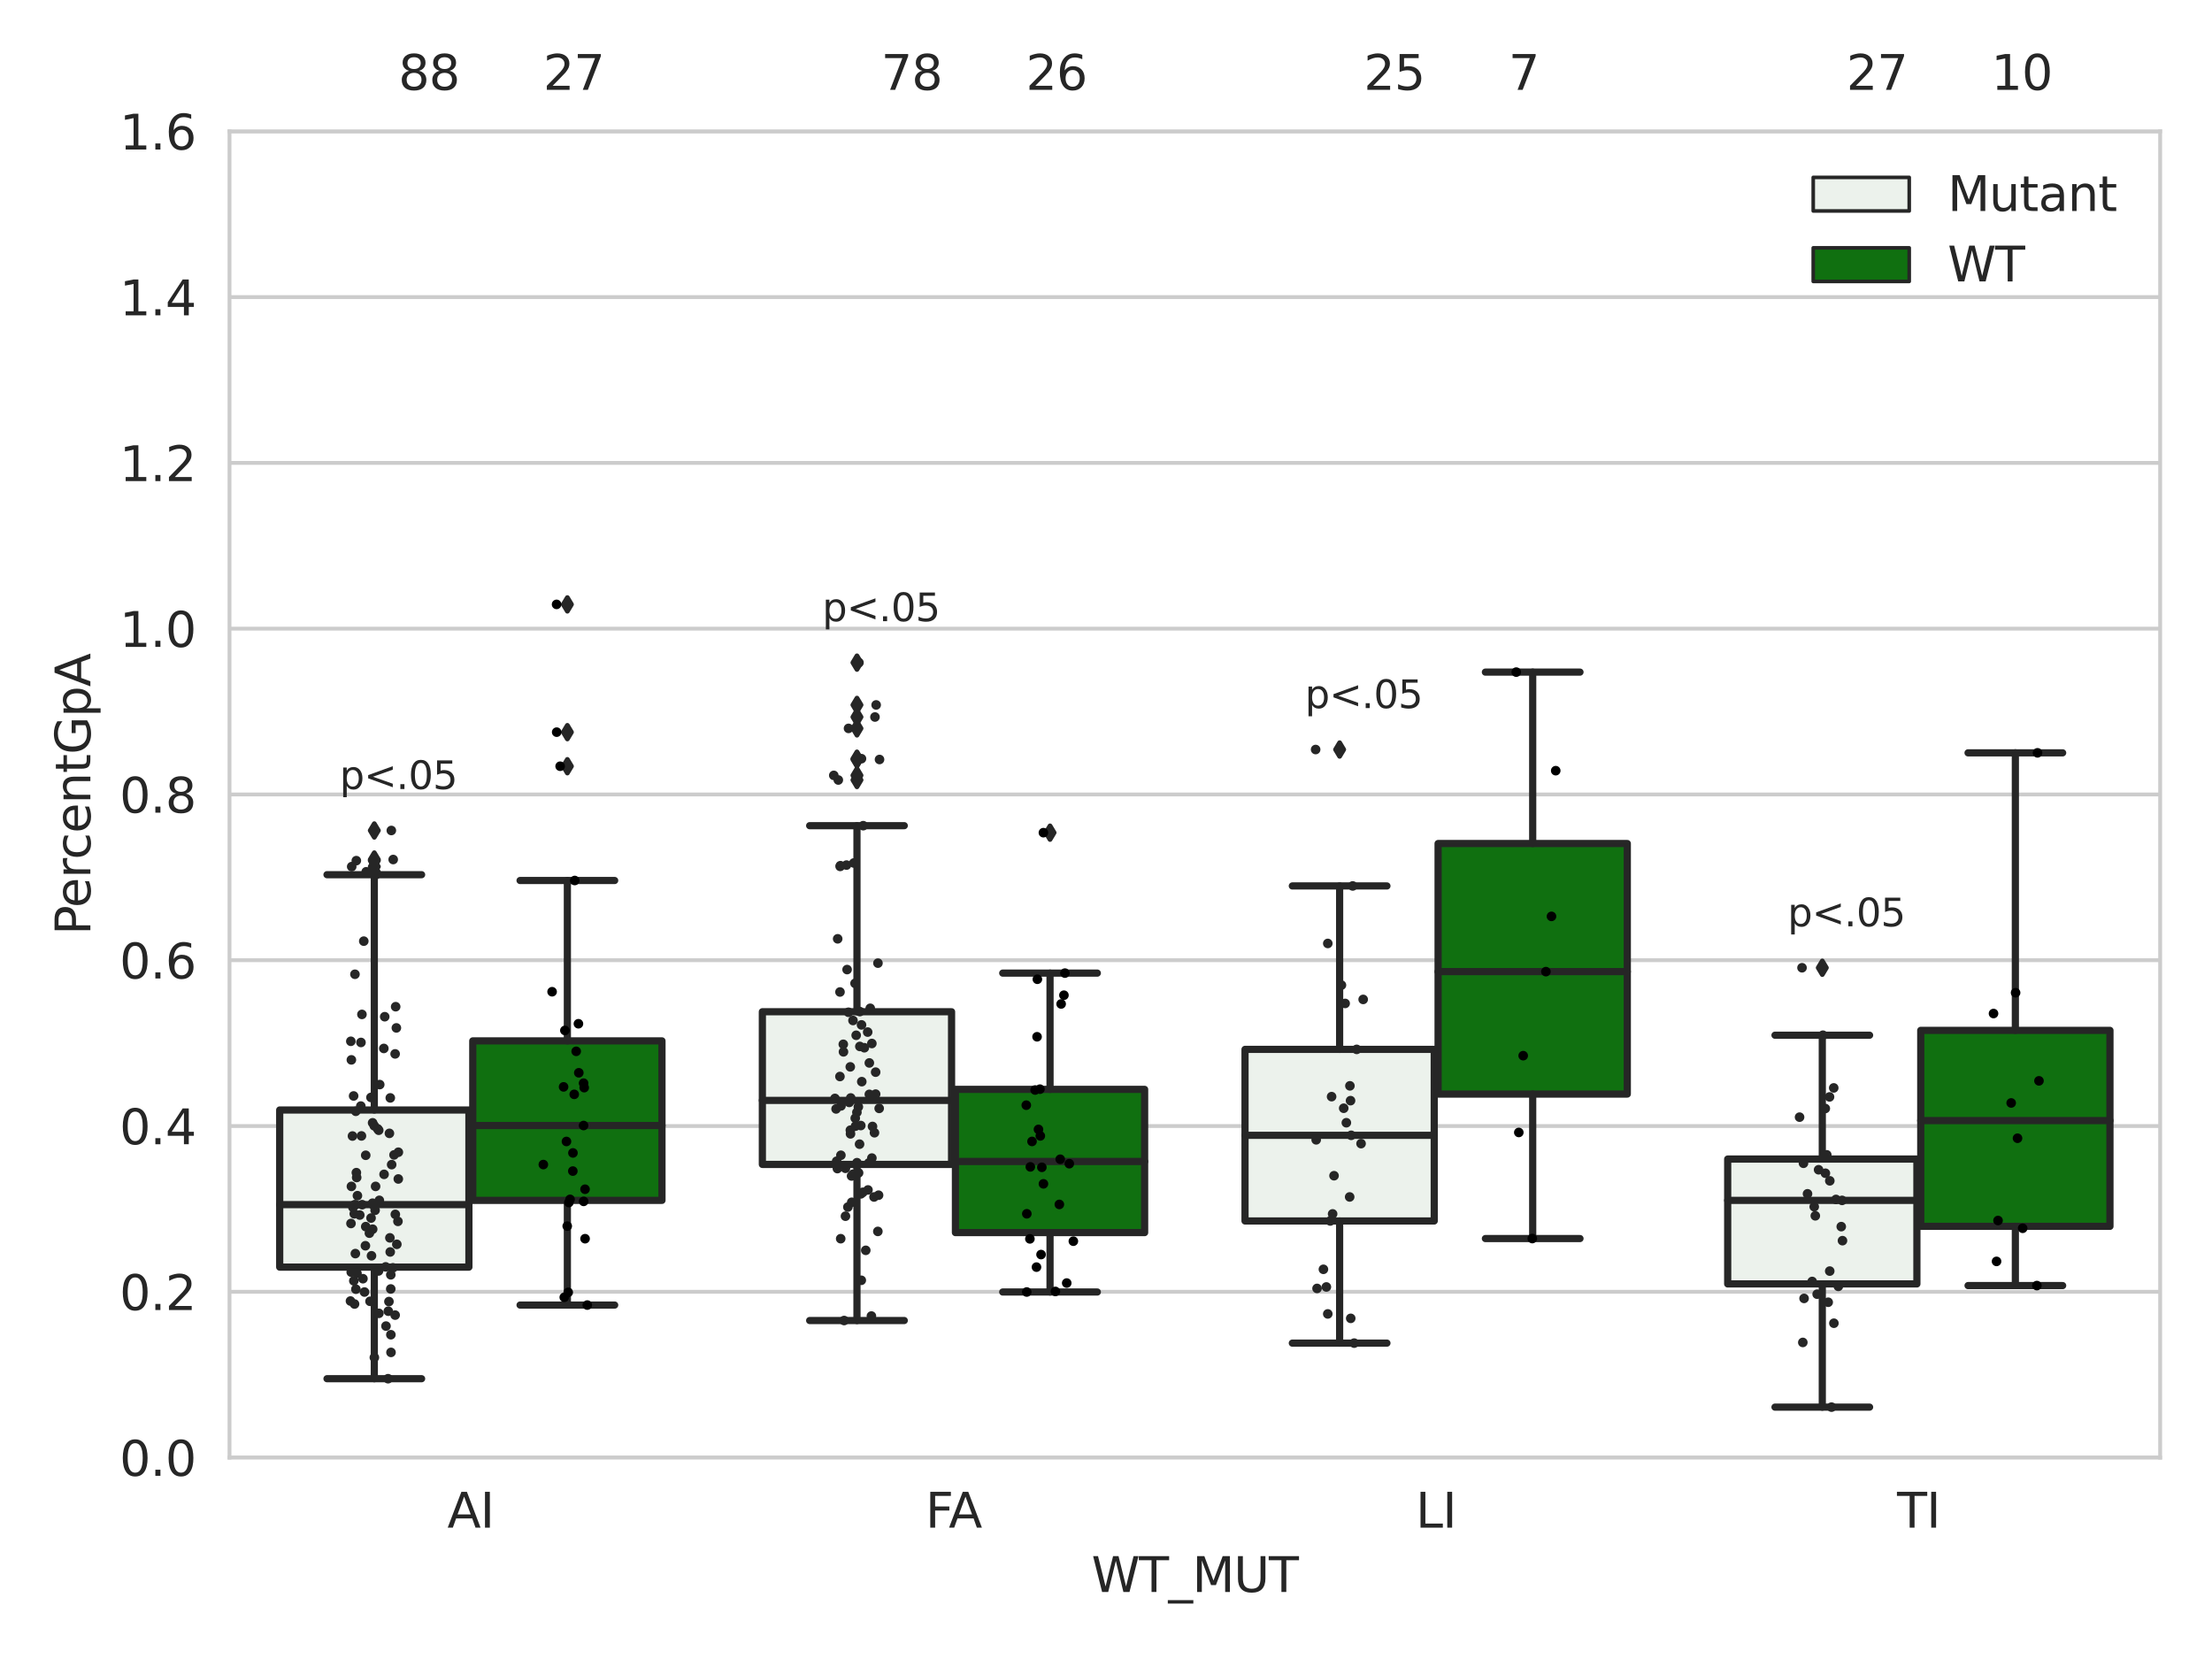 <?xml version="1.0" encoding="utf-8" standalone="no"?>
<!DOCTYPE svg PUBLIC "-//W3C//DTD SVG 1.1//EN"
  "http://www.w3.org/Graphics/SVG/1.1/DTD/svg11.dtd">
<svg xmlns:xlink="http://www.w3.org/1999/xlink" width="460.8pt" height="345.6pt" viewBox="0 0 460.8 345.6" xmlns="http://www.w3.org/2000/svg" version="1.1">
 <defs>
  <style type="text/css">*{stroke-linejoin: round; stroke-linecap: butt}</style>
 </defs>
 <g id="figure_1">
  <g id="patch_1">
   <path d="M 0 345.6 
L 460.8 345.6 
L 460.8 0 
L 0 0 
z
" style="fill: #ffffff"/>
  </g>
  <g id="axes_1">
   <g id="patch_2">
    <path d="M 47.81 303.64 
L 450 303.64 
L 450 27.354 
L 47.81 27.354 
z
" style="fill: #ffffff"/>
   </g>
   <g id="matplotlib.axis_1">
    <g id="xtick_1">
     <g id="text_1">
      <!-- AI -->
      <g style="fill: #262626" transform="translate(93.188 318.238)scale(0.1 -0.1)">
       <defs>
        <path id="DejaVuSans-41" d="M 2188 4044 
L 1331 1722 
L 3047 1722 
L 2188 4044 
z
M 1831 4666 
L 2547 4666 
L 4325 0 
L 3669 0 
L 3244 1197 
L 1141 1197 
L 716 0 
L 50 0 
L 1831 4666 
z
" transform="scale(0.016)"/>
        <path id="DejaVuSans-49" d="M 628 4666 
L 1259 4666 
L 1259 0 
L 628 0 
L 628 4666 
z
" transform="scale(0.016)"/>
       </defs>
       <use xlink:href="#DejaVuSans-41"/>
       <use xlink:href="#DejaVuSans-49" x="68.408"/>
      </g>
     </g>
    </g>
    <g id="xtick_2">
     <g id="text_2">
      <!-- FA -->
      <g style="fill: #262626" transform="translate(192.791 318.238)scale(0.1 -0.1)">
       <defs>
        <path id="DejaVuSans-46" d="M 628 4666 
L 3309 4666 
L 3309 4134 
L 1259 4134 
L 1259 2759 
L 3109 2759 
L 3109 2228 
L 1259 2228 
L 1259 0 
L 628 0 
L 628 4666 
z
" transform="scale(0.016)"/>
       </defs>
       <use xlink:href="#DejaVuSans-46"/>
       <use xlink:href="#DejaVuSans-41" x="48.395"/>
      </g>
     </g>
    </g>
    <g id="xtick_3">
     <g id="text_3">
      <!-- LI -->
      <g style="fill: #262626" transform="translate(294.918 318.238)scale(0.1 -0.1)">
       <defs>
        <path id="DejaVuSans-4c" d="M 628 4666 
L 1259 4666 
L 1259 531 
L 3531 531 
L 3531 0 
L 628 0 
L 628 4666 
z
" transform="scale(0.016)"/>
       </defs>
       <use xlink:href="#DejaVuSans-4c"/>
       <use xlink:href="#DejaVuSans-49" x="55.713"/>
      </g>
     </g>
    </g>
    <g id="xtick_4">
     <g id="text_4">
      <!-- TI -->
      <g style="fill: #262626" transform="translate(395.197 318.238)scale(0.1 -0.1)">
       <defs>
        <path id="DejaVuSans-54" d="M -19 4666 
L 3928 4666 
L 3928 4134 
L 2272 4134 
L 2272 0 
L 1638 0 
L 1638 4134 
L -19 4134 
L -19 4666 
z
" transform="scale(0.016)"/>
       </defs>
       <use xlink:href="#DejaVuSans-54"/>
       <use xlink:href="#DejaVuSans-49" x="61.084"/>
      </g>
     </g>
    </g>
    <g id="text_5">
     <!-- WT_MUT -->
     <g style="fill: #262626" transform="translate(227.38 331.638)scale(0.1 -0.1)">
      <defs>
       <path id="DejaVuSans-57" d="M 213 4666 
L 850 4666 
L 1831 722 
L 2809 4666 
L 3519 4666 
L 4500 722 
L 5478 4666 
L 6119 4666 
L 4947 0 
L 4153 0 
L 3169 4050 
L 2175 0 
L 1381 0 
L 213 4666 
z
" transform="scale(0.016)"/>
       <path id="DejaVuSans-5f" d="M 3263 -1063 
L 3263 -1509 
L -63 -1509 
L -63 -1063 
L 3263 -1063 
z
" transform="scale(0.016)"/>
       <path id="DejaVuSans-4d" d="M 628 4666 
L 1569 4666 
L 2759 1491 
L 3956 4666 
L 4897 4666 
L 4897 0 
L 4281 0 
L 4281 4097 
L 3078 897 
L 2444 897 
L 1241 4097 
L 1241 0 
L 628 0 
L 628 4666 
z
" transform="scale(0.016)"/>
       <path id="DejaVuSans-55" d="M 556 4666 
L 1191 4666 
L 1191 1831 
Q 1191 1081 1462 751 
Q 1734 422 2344 422 
Q 2950 422 3222 751 
Q 3494 1081 3494 1831 
L 3494 4666 
L 4128 4666 
L 4128 1753 
Q 4128 841 3676 375 
Q 3225 -91 2344 -91 
Q 1459 -91 1007 375 
Q 556 841 556 1753 
L 556 4666 
z
" transform="scale(0.016)"/>
      </defs>
      <use xlink:href="#DejaVuSans-57"/>
      <use xlink:href="#DejaVuSans-54" x="98.877"/>
      <use xlink:href="#DejaVuSans-5f" x="159.961"/>
      <use xlink:href="#DejaVuSans-4d" x="209.961"/>
      <use xlink:href="#DejaVuSans-55" x="296.24"/>
      <use xlink:href="#DejaVuSans-54" x="369.434"/>
     </g>
    </g>
   </g>
   <g id="matplotlib.axis_2">
    <g id="ytick_1">
     <g id="line2d_1">
      <path d="M 47.81 303.64 
L 450 303.64 
" clip-path="url(#pa52979bafb)" style="fill: none; stroke: #cccccc; stroke-width: 0.8; stroke-linecap: round"/>
     </g>
     <g id="text_6">
      <!-- 0.0 -->
      <g style="fill: #262626" transform="translate(24.907 307.439)scale(0.1 -0.1)">
       <defs>
        <path id="DejaVuSans-30" d="M 2034 4250 
Q 1547 4250 1301 3770 
Q 1056 3291 1056 2328 
Q 1056 1369 1301 889 
Q 1547 409 2034 409 
Q 2525 409 2770 889 
Q 3016 1369 3016 2328 
Q 3016 3291 2770 3770 
Q 2525 4250 2034 4250 
z
M 2034 4750 
Q 2819 4750 3233 4129 
Q 3647 3509 3647 2328 
Q 3647 1150 3233 529 
Q 2819 -91 2034 -91 
Q 1250 -91 836 529 
Q 422 1150 422 2328 
Q 422 3509 836 4129 
Q 1250 4750 2034 4750 
z
" transform="scale(0.016)"/>
        <path id="DejaVuSans-2e" d="M 684 794 
L 1344 794 
L 1344 0 
L 684 0 
L 684 794 
z
" transform="scale(0.016)"/>
       </defs>
       <use xlink:href="#DejaVuSans-30"/>
       <use xlink:href="#DejaVuSans-2e" x="63.623"/>
       <use xlink:href="#DejaVuSans-30" x="95.41"/>
      </g>
     </g>
    </g>
    <g id="ytick_2">
     <g id="line2d_2">
      <path d="M 47.81 269.104 
L 450 269.104 
" clip-path="url(#pa52979bafb)" style="fill: none; stroke: #cccccc; stroke-width: 0.8; stroke-linecap: round"/>
     </g>
     <g id="text_7">
      <!-- 0.2 -->
      <g style="fill: #262626" transform="translate(24.907 272.903)scale(0.1 -0.1)">
       <defs>
        <path id="DejaVuSans-32" d="M 1228 531 
L 3431 531 
L 3431 0 
L 469 0 
L 469 531 
Q 828 903 1448 1529 
Q 2069 2156 2228 2338 
Q 2531 2678 2651 2914 
Q 2772 3150 2772 3378 
Q 2772 3750 2511 3984 
Q 2250 4219 1831 4219 
Q 1534 4219 1204 4116 
Q 875 4013 500 3803 
L 500 4441 
Q 881 4594 1212 4672 
Q 1544 4750 1819 4750 
Q 2544 4750 2975 4387 
Q 3406 4025 3406 3419 
Q 3406 3131 3298 2873 
Q 3191 2616 2906 2266 
Q 2828 2175 2409 1742 
Q 1991 1309 1228 531 
z
" transform="scale(0.016)"/>
       </defs>
       <use xlink:href="#DejaVuSans-30"/>
       <use xlink:href="#DejaVuSans-2e" x="63.623"/>
       <use xlink:href="#DejaVuSans-32" x="95.41"/>
      </g>
     </g>
    </g>
    <g id="ytick_3">
     <g id="line2d_3">
      <path d="M 47.81 234.568 
L 450 234.568 
" clip-path="url(#pa52979bafb)" style="fill: none; stroke: #cccccc; stroke-width: 0.8; stroke-linecap: round"/>
     </g>
     <g id="text_8">
      <!-- 0.4 -->
      <g style="fill: #262626" transform="translate(24.907 238.368)scale(0.1 -0.1)">
       <defs>
        <path id="DejaVuSans-34" d="M 2419 4116 
L 825 1625 
L 2419 1625 
L 2419 4116 
z
M 2253 4666 
L 3047 4666 
L 3047 1625 
L 3713 1625 
L 3713 1100 
L 3047 1100 
L 3047 0 
L 2419 0 
L 2419 1100 
L 313 1100 
L 313 1709 
L 2253 4666 
z
" transform="scale(0.016)"/>
       </defs>
       <use xlink:href="#DejaVuSans-30"/>
       <use xlink:href="#DejaVuSans-2e" x="63.623"/>
       <use xlink:href="#DejaVuSans-34" x="95.41"/>
      </g>
     </g>
    </g>
    <g id="ytick_4">
     <g id="line2d_4">
      <path d="M 47.81 200.033 
L 450 200.033 
" clip-path="url(#pa52979bafb)" style="fill: none; stroke: #cccccc; stroke-width: 0.8; stroke-linecap: round"/>
     </g>
     <g id="text_9">
      <!-- 0.6 -->
      <g style="fill: #262626" transform="translate(24.907 203.832)scale(0.1 -0.1)">
       <defs>
        <path id="DejaVuSans-36" d="M 2113 2584 
Q 1688 2584 1439 2293 
Q 1191 2003 1191 1497 
Q 1191 994 1439 701 
Q 1688 409 2113 409 
Q 2538 409 2786 701 
Q 3034 994 3034 1497 
Q 3034 2003 2786 2293 
Q 2538 2584 2113 2584 
z
M 3366 4563 
L 3366 3988 
Q 3128 4100 2886 4159 
Q 2644 4219 2406 4219 
Q 1781 4219 1451 3797 
Q 1122 3375 1075 2522 
Q 1259 2794 1537 2939 
Q 1816 3084 2150 3084 
Q 2853 3084 3261 2657 
Q 3669 2231 3669 1497 
Q 3669 778 3244 343 
Q 2819 -91 2113 -91 
Q 1303 -91 875 529 
Q 447 1150 447 2328 
Q 447 3434 972 4092 
Q 1497 4750 2381 4750 
Q 2619 4750 2861 4703 
Q 3103 4656 3366 4563 
z
" transform="scale(0.016)"/>
       </defs>
       <use xlink:href="#DejaVuSans-30"/>
       <use xlink:href="#DejaVuSans-2e" x="63.623"/>
       <use xlink:href="#DejaVuSans-36" x="95.41"/>
      </g>
     </g>
    </g>
    <g id="ytick_5">
     <g id="line2d_5">
      <path d="M 47.81 165.497 
L 450 165.497 
" clip-path="url(#pa52979bafb)" style="fill: none; stroke: #cccccc; stroke-width: 0.8; stroke-linecap: round"/>
     </g>
     <g id="text_10">
      <!-- 0.8 -->
      <g style="fill: #262626" transform="translate(24.907 169.296)scale(0.1 -0.1)">
       <defs>
        <path id="DejaVuSans-38" d="M 2034 2216 
Q 1584 2216 1326 1975 
Q 1069 1734 1069 1313 
Q 1069 891 1326 650 
Q 1584 409 2034 409 
Q 2484 409 2743 651 
Q 3003 894 3003 1313 
Q 3003 1734 2745 1975 
Q 2488 2216 2034 2216 
z
M 1403 2484 
Q 997 2584 770 2862 
Q 544 3141 544 3541 
Q 544 4100 942 4425 
Q 1341 4750 2034 4750 
Q 2731 4750 3128 4425 
Q 3525 4100 3525 3541 
Q 3525 3141 3298 2862 
Q 3072 2584 2669 2484 
Q 3125 2378 3379 2068 
Q 3634 1759 3634 1313 
Q 3634 634 3220 271 
Q 2806 -91 2034 -91 
Q 1263 -91 848 271 
Q 434 634 434 1313 
Q 434 1759 690 2068 
Q 947 2378 1403 2484 
z
M 1172 3481 
Q 1172 3119 1398 2916 
Q 1625 2713 2034 2713 
Q 2441 2713 2670 2916 
Q 2900 3119 2900 3481 
Q 2900 3844 2670 4047 
Q 2441 4250 2034 4250 
Q 1625 4250 1398 4047 
Q 1172 3844 1172 3481 
z
" transform="scale(0.016)"/>
       </defs>
       <use xlink:href="#DejaVuSans-30"/>
       <use xlink:href="#DejaVuSans-2e" x="63.623"/>
       <use xlink:href="#DejaVuSans-38" x="95.41"/>
      </g>
     </g>
    </g>
    <g id="ytick_6">
     <g id="line2d_6">
      <path d="M 47.81 130.961 
L 450 130.961 
" clip-path="url(#pa52979bafb)" style="fill: none; stroke: #cccccc; stroke-width: 0.8; stroke-linecap: round"/>
     </g>
     <g id="text_11">
      <!-- 1.0 -->
      <g style="fill: #262626" transform="translate(24.907 134.76)scale(0.1 -0.1)">
       <defs>
        <path id="DejaVuSans-31" d="M 794 531 
L 1825 531 
L 1825 4091 
L 703 3866 
L 703 4441 
L 1819 4666 
L 2450 4666 
L 2450 531 
L 3481 531 
L 3481 0 
L 794 0 
L 794 531 
z
" transform="scale(0.016)"/>
       </defs>
       <use xlink:href="#DejaVuSans-31"/>
       <use xlink:href="#DejaVuSans-2e" x="63.623"/>
       <use xlink:href="#DejaVuSans-30" x="95.41"/>
      </g>
     </g>
    </g>
    <g id="ytick_7">
     <g id="line2d_7">
      <path d="M 47.81 96.425 
L 450 96.425 
" clip-path="url(#pa52979bafb)" style="fill: none; stroke: #cccccc; stroke-width: 0.8; stroke-linecap: round"/>
     </g>
     <g id="text_12">
      <!-- 1.2 -->
      <g style="fill: #262626" transform="translate(24.907 100.225)scale(0.1 -0.1)">
       <use xlink:href="#DejaVuSans-31"/>
       <use xlink:href="#DejaVuSans-2e" x="63.623"/>
       <use xlink:href="#DejaVuSans-32" x="95.41"/>
      </g>
     </g>
    </g>
    <g id="ytick_8">
     <g id="line2d_8">
      <path d="M 47.81 61.89 
L 450 61.89 
" clip-path="url(#pa52979bafb)" style="fill: none; stroke: #cccccc; stroke-width: 0.8; stroke-linecap: round"/>
     </g>
     <g id="text_13">
      <!-- 1.4 -->
      <g style="fill: #262626" transform="translate(24.907 65.689)scale(0.1 -0.1)">
       <use xlink:href="#DejaVuSans-31"/>
       <use xlink:href="#DejaVuSans-2e" x="63.623"/>
       <use xlink:href="#DejaVuSans-34" x="95.41"/>
      </g>
     </g>
    </g>
    <g id="ytick_9">
     <g id="line2d_9">
      <path d="M 47.81 27.354 
L 450 27.354 
" clip-path="url(#pa52979bafb)" style="fill: none; stroke: #cccccc; stroke-width: 0.8; stroke-linecap: round"/>
     </g>
     <g id="text_14">
      <!-- 1.6 -->
      <g style="fill: #262626" transform="translate(24.907 31.153)scale(0.1 -0.1)">
       <use xlink:href="#DejaVuSans-31"/>
       <use xlink:href="#DejaVuSans-2e" x="63.623"/>
       <use xlink:href="#DejaVuSans-36" x="95.41"/>
      </g>
     </g>
    </g>
    <g id="text_15">
     <!-- PercentGpA -->
     <g style="fill: #262626" transform="translate(18.827 194.774)rotate(-90)scale(0.1 -0.1)">
      <defs>
       <path id="DejaVuSans-50" d="M 1259 4147 
L 1259 2394 
L 2053 2394 
Q 2494 2394 2734 2622 
Q 2975 2850 2975 3272 
Q 2975 3691 2734 3919 
Q 2494 4147 2053 4147 
L 1259 4147 
z
M 628 4666 
L 2053 4666 
Q 2838 4666 3239 4311 
Q 3641 3956 3641 3272 
Q 3641 2581 3239 2228 
Q 2838 1875 2053 1875 
L 1259 1875 
L 1259 0 
L 628 0 
L 628 4666 
z
" transform="scale(0.016)"/>
       <path id="DejaVuSans-65" d="M 3597 1894 
L 3597 1613 
L 953 1613 
Q 991 1019 1311 708 
Q 1631 397 2203 397 
Q 2534 397 2845 478 
Q 3156 559 3463 722 
L 3463 178 
Q 3153 47 2828 -22 
Q 2503 -91 2169 -91 
Q 1331 -91 842 396 
Q 353 884 353 1716 
Q 353 2575 817 3079 
Q 1281 3584 2069 3584 
Q 2775 3584 3186 3129 
Q 3597 2675 3597 1894 
z
M 3022 2063 
Q 3016 2534 2758 2815 
Q 2500 3097 2075 3097 
Q 1594 3097 1305 2825 
Q 1016 2553 972 2059 
L 3022 2063 
z
" transform="scale(0.016)"/>
       <path id="DejaVuSans-72" d="M 2631 2963 
Q 2534 3019 2420 3045 
Q 2306 3072 2169 3072 
Q 1681 3072 1420 2755 
Q 1159 2438 1159 1844 
L 1159 0 
L 581 0 
L 581 3500 
L 1159 3500 
L 1159 2956 
Q 1341 3275 1631 3429 
Q 1922 3584 2338 3584 
Q 2397 3584 2469 3576 
Q 2541 3569 2628 3553 
L 2631 2963 
z
" transform="scale(0.016)"/>
       <path id="DejaVuSans-63" d="M 3122 3366 
L 3122 2828 
Q 2878 2963 2633 3030 
Q 2388 3097 2138 3097 
Q 1578 3097 1268 2742 
Q 959 2388 959 1747 
Q 959 1106 1268 751 
Q 1578 397 2138 397 
Q 2388 397 2633 464 
Q 2878 531 3122 666 
L 3122 134 
Q 2881 22 2623 -34 
Q 2366 -91 2075 -91 
Q 1284 -91 818 406 
Q 353 903 353 1747 
Q 353 2603 823 3093 
Q 1294 3584 2113 3584 
Q 2378 3584 2631 3529 
Q 2884 3475 3122 3366 
z
" transform="scale(0.016)"/>
       <path id="DejaVuSans-6e" d="M 3513 2113 
L 3513 0 
L 2938 0 
L 2938 2094 
Q 2938 2591 2744 2837 
Q 2550 3084 2163 3084 
Q 1697 3084 1428 2787 
Q 1159 2491 1159 1978 
L 1159 0 
L 581 0 
L 581 3500 
L 1159 3500 
L 1159 2956 
Q 1366 3272 1645 3428 
Q 1925 3584 2291 3584 
Q 2894 3584 3203 3211 
Q 3513 2838 3513 2113 
z
" transform="scale(0.016)"/>
       <path id="DejaVuSans-74" d="M 1172 4494 
L 1172 3500 
L 2356 3500 
L 2356 3053 
L 1172 3053 
L 1172 1153 
Q 1172 725 1289 603 
Q 1406 481 1766 481 
L 2356 481 
L 2356 0 
L 1766 0 
Q 1100 0 847 248 
Q 594 497 594 1153 
L 594 3053 
L 172 3053 
L 172 3500 
L 594 3500 
L 594 4494 
L 1172 4494 
z
" transform="scale(0.016)"/>
       <path id="DejaVuSans-47" d="M 3809 666 
L 3809 1919 
L 2778 1919 
L 2778 2438 
L 4434 2438 
L 4434 434 
Q 4069 175 3628 42 
Q 3188 -91 2688 -91 
Q 1594 -91 976 548 
Q 359 1188 359 2328 
Q 359 3472 976 4111 
Q 1594 4750 2688 4750 
Q 3144 4750 3555 4637 
Q 3966 4525 4313 4306 
L 4313 3634 
Q 3963 3931 3569 4081 
Q 3175 4231 2741 4231 
Q 1884 4231 1454 3753 
Q 1025 3275 1025 2328 
Q 1025 1384 1454 906 
Q 1884 428 2741 428 
Q 3075 428 3337 486 
Q 3600 544 3809 666 
z
" transform="scale(0.016)"/>
       <path id="DejaVuSans-70" d="M 1159 525 
L 1159 -1331 
L 581 -1331 
L 581 3500 
L 1159 3500 
L 1159 2969 
Q 1341 3281 1617 3432 
Q 1894 3584 2278 3584 
Q 2916 3584 3314 3078 
Q 3713 2572 3713 1747 
Q 3713 922 3314 415 
Q 2916 -91 2278 -91 
Q 1894 -91 1617 61 
Q 1341 213 1159 525 
z
M 3116 1747 
Q 3116 2381 2855 2742 
Q 2594 3103 2138 3103 
Q 1681 3103 1420 2742 
Q 1159 2381 1159 1747 
Q 1159 1113 1420 752 
Q 1681 391 2138 391 
Q 2594 391 2855 752 
Q 3116 1113 3116 1747 
z
" transform="scale(0.016)"/>
      </defs>
      <use xlink:href="#DejaVuSans-50"/>
      <use xlink:href="#DejaVuSans-65" x="56.678"/>
      <use xlink:href="#DejaVuSans-72" x="118.201"/>
      <use xlink:href="#DejaVuSans-63" x="157.064"/>
      <use xlink:href="#DejaVuSans-65" x="212.045"/>
      <use xlink:href="#DejaVuSans-6e" x="273.568"/>
      <use xlink:href="#DejaVuSans-74" x="336.947"/>
      <use xlink:href="#DejaVuSans-47" x="376.156"/>
      <use xlink:href="#DejaVuSans-70" x="453.646"/>
      <use xlink:href="#DejaVuSans-41" x="517.123"/>
     </g>
    </g>
   </g>
   <g id="patch_3">
    <path d="M 58.267 263.965 
L 97.682 263.965 
L 97.682 231.231 
L 58.267 231.231 
L 58.267 263.965 
z
" clip-path="url(#pa52979bafb)" style="fill: #ecf2ec; stroke: #262626; stroke-width: 1.5; stroke-linejoin: miter"/>
   </g>
   <g id="patch_4">
    <path d="M 98.486 250.058 
L 137.901 250.058 
L 137.901 216.835 
L 98.486 216.835 
L 98.486 250.058 
z
" clip-path="url(#pa52979bafb)" style="fill: #107010; stroke: #262626; stroke-width: 1.5; stroke-linejoin: miter"/>
   </g>
   <g id="patch_5">
    <path d="M 158.814 242.571 
L 198.229 242.571 
L 198.229 210.766 
L 158.814 210.766 
L 158.814 242.571 
z
" clip-path="url(#pa52979bafb)" style="fill: #ecf2ec; stroke: #262626; stroke-width: 1.5; stroke-linejoin: miter"/>
   </g>
   <g id="patch_6">
    <path d="M 199.033 256.773 
L 238.448 256.773 
L 238.448 226.936 
L 199.033 226.936 
L 199.033 256.773 
z
" clip-path="url(#pa52979bafb)" style="fill: #107010; stroke: #262626; stroke-width: 1.5; stroke-linejoin: miter"/>
   </g>
   <g id="patch_7">
    <path d="M 259.362 254.35 
L 298.777 254.35 
L 298.777 218.604 
L 259.362 218.604 
L 259.362 254.35 
z
" clip-path="url(#pa52979bafb)" style="fill: #ecf2ec; stroke: #262626; stroke-width: 1.5; stroke-linejoin: miter"/>
   </g>
   <g id="patch_8">
    <path d="M 299.581 227.913 
L 338.996 227.913 
L 338.996 175.722 
L 299.581 175.722 
L 299.581 227.913 
z
" clip-path="url(#pa52979bafb)" style="fill: #107010; stroke: #262626; stroke-width: 1.5; stroke-linejoin: miter"/>
   </g>
   <g id="patch_9">
    <path d="M 359.909 267.465 
L 399.324 267.465 
L 399.324 241.453 
L 359.909 241.453 
L 359.909 267.465 
z
" clip-path="url(#pa52979bafb)" style="fill: #ecf2ec; stroke: #262626; stroke-width: 1.5; stroke-linejoin: miter"/>
   </g>
   <g id="patch_10">
    <path d="M 400.128 255.467 
L 439.543 255.467 
L 439.543 214.643 
L 400.128 214.643 
L 400.128 255.467 
z
" clip-path="url(#pa52979bafb)" style="fill: #107010; stroke: #262626; stroke-width: 1.5; stroke-linejoin: miter"/>
   </g>
   <g id="patch_11">
    <path d="M 98.084 303.64 
L 98.084 303.64 
L 98.084 303.64 
L 98.084 303.64 
z
" clip-path="url(#pa52979bafb)" style="fill: #ecf2ec; stroke: #262626; stroke-width: 0.75; stroke-linejoin: miter"/>
   </g>
   <g id="patch_12">
    <path d="M 98.084 303.64 
L 98.084 303.64 
L 98.084 303.64 
L 98.084 303.64 
z
" clip-path="url(#pa52979bafb)" style="fill: #107010; stroke: #262626; stroke-width: 0.75; stroke-linejoin: miter"/>
   </g>
   <g id="PathCollection_1"/>
   <g id="PathCollection_2"/>
   <g id="line2d_10">
    <path d="M 77.974 263.965 
L 77.974 287.209 
" clip-path="url(#pa52979bafb)" style="fill: none; stroke: #262626; stroke-width: 1.5; stroke-linecap: round"/>
   </g>
   <g id="line2d_11">
    <path d="M 77.974 231.231 
L 77.974 182.214 
" clip-path="url(#pa52979bafb)" style="fill: none; stroke: #262626; stroke-width: 1.5; stroke-linecap: round"/>
   </g>
   <g id="line2d_12">
    <path d="M 68.121 287.209 
L 87.828 287.209 
" clip-path="url(#pa52979bafb)" style="fill: none; stroke: #262626; stroke-width: 1.5; stroke-linecap: round"/>
   </g>
   <g id="line2d_13">
    <path d="M 68.121 182.214 
L 87.828 182.214 
" clip-path="url(#pa52979bafb)" style="fill: none; stroke: #262626; stroke-width: 1.5; stroke-linecap: round"/>
   </g>
   <g id="line2d_14">
    <defs>
     <path id="m7ea68ab603" d="M -0 1.414 
L 0.849 0 
L 0 -1.414 
L -0.849 -0 
z
" style="stroke: #262626; stroke-linejoin: miter"/>
    </defs>
    <g clip-path="url(#pa52979bafb)">
     <use xlink:href="#m7ea68ab603" x="77.974" y="179.288" style="fill: #262626; stroke: #262626; stroke-linejoin: miter"/>
     <use xlink:href="#m7ea68ab603" x="77.974" y="180.53" style="fill: #262626; stroke: #262626; stroke-linejoin: miter"/>
     <use xlink:href="#m7ea68ab603" x="77.974" y="179.053" style="fill: #262626; stroke: #262626; stroke-linejoin: miter"/>
     <use xlink:href="#m7ea68ab603" x="77.974" y="181.609" style="fill: #262626; stroke: #262626; stroke-linejoin: miter"/>
     <use xlink:href="#m7ea68ab603" x="77.974" y="173.005" style="fill: #262626; stroke: #262626; stroke-linejoin: miter"/>
    </g>
   </g>
   <g id="line2d_15">
    <path d="M 118.193 250.058 
L 118.193 271.868 
" clip-path="url(#pa52979bafb)" style="fill: none; stroke: #262626; stroke-width: 1.5; stroke-linecap: round"/>
   </g>
   <g id="line2d_16">
    <path d="M 118.193 216.835 
L 118.193 183.424 
" clip-path="url(#pa52979bafb)" style="fill: none; stroke: #262626; stroke-width: 1.5; stroke-linecap: round"/>
   </g>
   <g id="line2d_17">
    <path d="M 108.34 271.868 
L 128.047 271.868 
" clip-path="url(#pa52979bafb)" style="fill: none; stroke: #262626; stroke-width: 1.5; stroke-linecap: round"/>
   </g>
   <g id="line2d_18">
    <path d="M 108.34 183.424 
L 128.047 183.424 
" clip-path="url(#pa52979bafb)" style="fill: none; stroke: #262626; stroke-width: 1.5; stroke-linecap: round"/>
   </g>
   <g id="line2d_19">
    <g clip-path="url(#pa52979bafb)">
     <use xlink:href="#m7ea68ab603" x="118.193" y="152.522" style="fill: #262626; stroke: #262626; stroke-linejoin: miter"/>
     <use xlink:href="#m7ea68ab603" x="118.193" y="125.906" style="fill: #262626; stroke: #262626; stroke-linejoin: miter"/>
     <use xlink:href="#m7ea68ab603" x="118.193" y="159.619" style="fill: #262626; stroke: #262626; stroke-linejoin: miter"/>
    </g>
   </g>
   <g id="line2d_20">
    <path d="M 178.522 242.571 
L 178.522 275.089 
" clip-path="url(#pa52979bafb)" style="fill: none; stroke: #262626; stroke-width: 1.5; stroke-linecap: round"/>
   </g>
   <g id="line2d_21">
    <path d="M 178.522 210.766 
L 178.522 172.004 
" clip-path="url(#pa52979bafb)" style="fill: none; stroke: #262626; stroke-width: 1.5; stroke-linecap: round"/>
   </g>
   <g id="line2d_22">
    <path d="M 168.668 275.089 
L 188.375 275.089 
" clip-path="url(#pa52979bafb)" style="fill: none; stroke: #262626; stroke-width: 1.5; stroke-linecap: round"/>
   </g>
   <g id="line2d_23">
    <path d="M 168.668 172.004 
L 188.375 172.004 
" clip-path="url(#pa52979bafb)" style="fill: none; stroke: #262626; stroke-width: 1.5; stroke-linecap: round"/>
   </g>
   <g id="line2d_24">
    <g clip-path="url(#pa52979bafb)">
     <use xlink:href="#m7ea68ab603" x="178.522" y="161.526" style="fill: #262626; stroke: #262626; stroke-linejoin: miter"/>
     <use xlink:href="#m7ea68ab603" x="178.522" y="151.737" style="fill: #262626; stroke: #262626; stroke-linejoin: miter"/>
     <use xlink:href="#m7ea68ab603" x="178.522" y="138.039" style="fill: #262626; stroke: #262626; stroke-linejoin: miter"/>
     <use xlink:href="#m7ea68ab603" x="178.522" y="146.85" style="fill: #262626; stroke: #262626; stroke-linejoin: miter"/>
     <use xlink:href="#m7ea68ab603" x="178.522" y="162.488" style="fill: #262626; stroke: #262626; stroke-linejoin: miter"/>
     <use xlink:href="#m7ea68ab603" x="178.522" y="158.216" style="fill: #262626; stroke: #262626; stroke-linejoin: miter"/>
     <use xlink:href="#m7ea68ab603" x="178.522" y="158.048" style="fill: #262626; stroke: #262626; stroke-linejoin: miter"/>
     <use xlink:href="#m7ea68ab603" x="178.522" y="149.367" style="fill: #262626; stroke: #262626; stroke-linejoin: miter"/>
    </g>
   </g>
   <g id="line2d_25">
    <path d="M 218.741 256.773 
L 218.741 269.147 
" clip-path="url(#pa52979bafb)" style="fill: none; stroke: #262626; stroke-width: 1.5; stroke-linecap: round"/>
   </g>
   <g id="line2d_26">
    <path d="M 218.741 226.936 
L 218.741 202.717 
" clip-path="url(#pa52979bafb)" style="fill: none; stroke: #262626; stroke-width: 1.5; stroke-linecap: round"/>
   </g>
   <g id="line2d_27">
    <path d="M 208.887 269.147 
L 228.594 269.147 
" clip-path="url(#pa52979bafb)" style="fill: none; stroke: #262626; stroke-width: 1.5; stroke-linecap: round"/>
   </g>
   <g id="line2d_28">
    <path d="M 208.887 202.717 
L 228.594 202.717 
" clip-path="url(#pa52979bafb)" style="fill: none; stroke: #262626; stroke-width: 1.5; stroke-linecap: round"/>
   </g>
   <g id="line2d_29">
    <g clip-path="url(#pa52979bafb)">
     <use xlink:href="#m7ea68ab603" x="218.741" y="173.461" style="fill: #262626; stroke: #262626; stroke-linejoin: miter"/>
    </g>
   </g>
   <g id="line2d_30">
    <path d="M 279.069 254.35 
L 279.069 279.796 
" clip-path="url(#pa52979bafb)" style="fill: none; stroke: #262626; stroke-width: 1.5; stroke-linecap: round"/>
   </g>
   <g id="line2d_31">
    <path d="M 279.069 218.604 
L 279.069 184.558 
" clip-path="url(#pa52979bafb)" style="fill: none; stroke: #262626; stroke-width: 1.5; stroke-linecap: round"/>
   </g>
   <g id="line2d_32">
    <path d="M 269.216 279.796 
L 288.923 279.796 
" clip-path="url(#pa52979bafb)" style="fill: none; stroke: #262626; stroke-width: 1.5; stroke-linecap: round"/>
   </g>
   <g id="line2d_33">
    <path d="M 269.216 184.558 
L 288.923 184.558 
" clip-path="url(#pa52979bafb)" style="fill: none; stroke: #262626; stroke-width: 1.5; stroke-linecap: round"/>
   </g>
   <g id="line2d_34">
    <g clip-path="url(#pa52979bafb)">
     <use xlink:href="#m7ea68ab603" x="279.069" y="156.14" style="fill: #262626; stroke: #262626; stroke-linejoin: miter"/>
    </g>
   </g>
   <g id="line2d_35">
    <path d="M 319.288 227.913 
L 319.288 258.014 
" clip-path="url(#pa52979bafb)" style="fill: none; stroke: #262626; stroke-width: 1.5; stroke-linecap: round"/>
   </g>
   <g id="line2d_36">
    <path d="M 319.288 175.722 
L 319.288 140.015 
" clip-path="url(#pa52979bafb)" style="fill: none; stroke: #262626; stroke-width: 1.5; stroke-linecap: round"/>
   </g>
   <g id="line2d_37">
    <path d="M 309.435 258.014 
L 329.142 258.014 
" clip-path="url(#pa52979bafb)" style="fill: none; stroke: #262626; stroke-width: 1.5; stroke-linecap: round"/>
   </g>
   <g id="line2d_38">
    <path d="M 309.435 140.015 
L 329.142 140.015 
" clip-path="url(#pa52979bafb)" style="fill: none; stroke: #262626; stroke-width: 1.5; stroke-linecap: round"/>
   </g>
   <g id="line2d_39"/>
   <g id="line2d_40">
    <path d="M 379.617 267.465 
L 379.617 293.131 
" clip-path="url(#pa52979bafb)" style="fill: none; stroke: #262626; stroke-width: 1.5; stroke-linecap: round"/>
   </g>
   <g id="line2d_41">
    <path d="M 379.617 241.453 
L 379.617 215.654 
" clip-path="url(#pa52979bafb)" style="fill: none; stroke: #262626; stroke-width: 1.5; stroke-linecap: round"/>
   </g>
   <g id="line2d_42">
    <path d="M 369.763 293.131 
L 389.47 293.131 
" clip-path="url(#pa52979bafb)" style="fill: none; stroke: #262626; stroke-width: 1.5; stroke-linecap: round"/>
   </g>
   <g id="line2d_43">
    <path d="M 369.763 215.654 
L 389.47 215.654 
" clip-path="url(#pa52979bafb)" style="fill: none; stroke: #262626; stroke-width: 1.5; stroke-linecap: round"/>
   </g>
   <g id="line2d_44">
    <g clip-path="url(#pa52979bafb)">
     <use xlink:href="#m7ea68ab603" x="379.617" y="201.601" style="fill: #262626; stroke: #262626; stroke-linejoin: miter"/>
    </g>
   </g>
   <g id="line2d_45">
    <path d="M 419.836 255.467 
L 419.836 267.809 
" clip-path="url(#pa52979bafb)" style="fill: none; stroke: #262626; stroke-width: 1.5; stroke-linecap: round"/>
   </g>
   <g id="line2d_46">
    <path d="M 419.836 214.643 
L 419.836 156.831 
" clip-path="url(#pa52979bafb)" style="fill: none; stroke: #262626; stroke-width: 1.5; stroke-linecap: round"/>
   </g>
   <g id="line2d_47">
    <path d="M 409.982 267.809 
L 429.689 267.809 
" clip-path="url(#pa52979bafb)" style="fill: none; stroke: #262626; stroke-width: 1.5; stroke-linecap: round"/>
   </g>
   <g id="line2d_48">
    <path d="M 409.982 156.831 
L 429.689 156.831 
" clip-path="url(#pa52979bafb)" style="fill: none; stroke: #262626; stroke-width: 1.5; stroke-linecap: round"/>
   </g>
   <g id="line2d_49"/>
   <g id="line2d_50">
    <path d="M 58.267 250.951 
L 97.682 250.951 
" clip-path="url(#pa52979bafb)" style="fill: none; stroke: #262626; stroke-width: 1.5; stroke-linecap: round"/>
   </g>
   <g id="line2d_51">
    <path d="M 98.486 234.465 
L 137.901 234.465 
" clip-path="url(#pa52979bafb)" style="fill: none; stroke: #262626; stroke-width: 1.5; stroke-linecap: round"/>
   </g>
   <g id="line2d_52">
    <path d="M 158.814 229.237 
L 198.229 229.237 
" clip-path="url(#pa52979bafb)" style="fill: none; stroke: #262626; stroke-width: 1.5; stroke-linecap: round"/>
   </g>
   <g id="line2d_53">
    <path d="M 199.033 241.957 
L 238.448 241.957 
" clip-path="url(#pa52979bafb)" style="fill: none; stroke: #262626; stroke-width: 1.5; stroke-linecap: round"/>
   </g>
   <g id="line2d_54">
    <path d="M 259.362 236.506 
L 298.777 236.506 
" clip-path="url(#pa52979bafb)" style="fill: none; stroke: #262626; stroke-width: 1.5; stroke-linecap: round"/>
   </g>
   <g id="line2d_55">
    <path d="M 299.581 202.41 
L 338.996 202.41 
" clip-path="url(#pa52979bafb)" style="fill: none; stroke: #262626; stroke-width: 1.5; stroke-linecap: round"/>
   </g>
   <g id="line2d_56">
    <path d="M 359.909 250.062 
L 399.324 250.062 
" clip-path="url(#pa52979bafb)" style="fill: none; stroke: #262626; stroke-width: 1.5; stroke-linecap: round"/>
   </g>
   <g id="line2d_57">
    <path d="M 400.128 233.441 
L 439.543 233.441 
" clip-path="url(#pa52979bafb)" style="fill: none; stroke: #262626; stroke-width: 1.5; stroke-linecap: round"/>
   </g>
   <g id="patch_13">
    <path d="M 47.81 303.64 
L 47.81 27.354 
" style="fill: none; stroke: #cccccc; stroke-width: 0.8; stroke-linejoin: miter; stroke-linecap: square"/>
   </g>
   <g id="patch_14">
    <path d="M 450 303.64 
L 450 27.354 
" style="fill: none; stroke: #cccccc; stroke-width: 0.8; stroke-linejoin: miter; stroke-linecap: square"/>
   </g>
   <g id="patch_15">
    <path d="M 47.81 303.64 
L 450 303.64 
" style="fill: none; stroke: #cccccc; stroke-width: 0.8; stroke-linejoin: miter; stroke-linecap: square"/>
   </g>
   <g id="patch_16">
    <path d="M 47.81 27.354 
L 450 27.354 
" style="fill: none; stroke: #cccccc; stroke-width: 0.8; stroke-linejoin: miter; stroke-linecap: square"/>
   </g>
   <g id="PathCollection_3">
    <defs>
     <path id="C0_0_3d09dda691" d="M 0 1 
C 0.265 1 0.52 0.895 0.707 0.707 
C 0.895 0.52 1 0.265 1 -0 
C 1 -0.265 0.895 -0.52 0.707 -0.707 
C 0.52 -0.895 0.265 -1 0 -1 
C -0.265 -1 -0.52 -0.895 -0.707 -0.707 
C -0.895 -0.52 -1 -0.265 -1 0 
C -1 0.265 -0.895 0.52 -0.707 0.707 
C -0.52 0.895 -0.265 1 0 1 
z
"/>
    </defs>
    <g clip-path="url(#pa52979bafb)">
     <use xlink:href="#C0_0_3d09dda691" x="74.12" y="231.503" style="fill: #262626"/>
    </g>
    <g clip-path="url(#pa52979bafb)">
     <use xlink:href="#C0_0_3d09dda691" x="82.425" y="209.713" style="fill: #262626"/>
    </g>
    <g clip-path="url(#pa52979bafb)">
     <use xlink:href="#C0_0_3d09dda691" x="77.621" y="233.903" style="fill: #262626"/>
    </g>
    <g clip-path="url(#pa52979bafb)">
     <use xlink:href="#C0_0_3d09dda691" x="81.589" y="242.614" style="fill: #262626"/>
    </g>
    <g clip-path="url(#pa52979bafb)">
     <use xlink:href="#C0_0_3d09dda691" x="78.142" y="252.123" style="fill: #262626"/>
    </g>
    <g clip-path="url(#pa52979bafb)">
     <use xlink:href="#C0_0_3d09dda691" x="75.397" y="211.32" style="fill: #262626"/>
    </g>
    <g clip-path="url(#pa52979bafb)">
     <use xlink:href="#C0_0_3d09dda691" x="77.389" y="261.603" style="fill: #262626"/>
    </g>
    <g clip-path="url(#pa52979bafb)">
     <use xlink:href="#C0_0_3d09dda691" x="81.401" y="268.514" style="fill: #262626"/>
    </g>
    <g clip-path="url(#pa52979bafb)">
     <use xlink:href="#C0_0_3d09dda691" x="80.34" y="263.916" style="fill: #262626"/>
    </g>
    <g clip-path="url(#pa52979bafb)">
     <use xlink:href="#C0_0_3d09dda691" x="74.229" y="179.288" style="fill: #262626"/>
    </g>
    <g clip-path="url(#pa52979bafb)">
     <use xlink:href="#C0_0_3d09dda691" x="78.934" y="273.591" style="fill: #262626"/>
    </g>
    <g clip-path="url(#pa52979bafb)">
     <use xlink:href="#C0_0_3d09dda691" x="81.291" y="260.806" style="fill: #262626"/>
    </g>
    <g clip-path="url(#pa52979bafb)">
     <use xlink:href="#C0_0_3d09dda691" x="77.082" y="271.086" style="fill: #262626"/>
    </g>
    <g clip-path="url(#pa52979bafb)">
     <use xlink:href="#C0_0_3d09dda691" x="74.948" y="253.116" style="fill: #262626"/>
    </g>
    <g clip-path="url(#pa52979bafb)">
     <use xlink:href="#C0_0_3d09dda691" x="76.187" y="240.664" style="fill: #262626"/>
    </g>
    <g clip-path="url(#pa52979bafb)">
     <use xlink:href="#C0_0_3d09dda691" x="77.299" y="253.74" style="fill: #262626"/>
    </g>
    <g clip-path="url(#pa52979bafb)">
     <use xlink:href="#C0_0_3d09dda691" x="75.606" y="266.377" style="fill: #262626"/>
    </g>
    <g clip-path="url(#pa52979bafb)">
     <use xlink:href="#C0_0_3d09dda691" x="75.164" y="230.413" style="fill: #262626"/>
    </g>
    <g clip-path="url(#pa52979bafb)">
     <use xlink:href="#C0_0_3d09dda691" x="77.856" y="251.099" style="fill: #262626"/>
    </g>
    <g clip-path="url(#pa52979bafb)">
     <use xlink:href="#C0_0_3d09dda691" x="78.897" y="235.45" style="fill: #262626"/>
    </g>
    <g clip-path="url(#pa52979bafb)">
     <use xlink:href="#C0_0_3d09dda691" x="77.964" y="234.523" style="fill: #262626"/>
    </g>
    <g clip-path="url(#pa52979bafb)">
     <use xlink:href="#C0_0_3d09dda691" x="82.974" y="245.601" style="fill: #262626"/>
    </g>
    <g clip-path="url(#pa52979bafb)">
     <use xlink:href="#C0_0_3d09dda691" x="74.025" y="250.999" style="fill: #262626"/>
    </g>
    <g clip-path="url(#pa52979bafb)">
     <use xlink:href="#C0_0_3d09dda691" x="82.572" y="214.13" style="fill: #262626"/>
    </g>
    <g clip-path="url(#pa52979bafb)">
     <use xlink:href="#C0_0_3d09dda691" x="78.289" y="182.214" style="fill: #262626"/>
    </g>
    <g clip-path="url(#pa52979bafb)">
     <use xlink:href="#C0_0_3d09dda691" x="80.891" y="273.145" style="fill: #262626"/>
    </g>
    <g clip-path="url(#pa52979bafb)">
     <use xlink:href="#C0_0_3d09dda691" x="73.71" y="266.819" style="fill: #262626"/>
    </g>
    <g clip-path="url(#pa52979bafb)">
     <use xlink:href="#C0_0_3d09dda691" x="73.857" y="271.65" style="fill: #262626"/>
    </g>
    <g clip-path="url(#pa52979bafb)">
     <use xlink:href="#C0_0_3d09dda691" x="74.028" y="261.147" style="fill: #262626"/>
    </g>
    <g clip-path="url(#pa52979bafb)">
     <use xlink:href="#C0_0_3d09dda691" x="73.517" y="251.504" style="fill: #262626"/>
    </g>
    <g clip-path="url(#pa52979bafb)">
     <use xlink:href="#C0_0_3d09dda691" x="77.987" y="282.791" style="fill: #262626"/>
    </g>
    <g clip-path="url(#pa52979bafb)">
     <use xlink:href="#C0_0_3d09dda691" x="74.237" y="244.284" style="fill: #262626"/>
    </g>
    <g clip-path="url(#pa52979bafb)">
     <use xlink:href="#C0_0_3d09dda691" x="74.139" y="268.563" style="fill: #262626"/>
    </g>
    <g clip-path="url(#pa52979bafb)">
     <use xlink:href="#C0_0_3d09dda691" x="73.867" y="250.978" style="fill: #262626"/>
    </g>
    <g clip-path="url(#pa52979bafb)">
     <use xlink:href="#C0_0_3d09dda691" x="78.678" y="235.161" style="fill: #262626"/>
    </g>
    <g clip-path="url(#pa52979bafb)">
     <use xlink:href="#C0_0_3d09dda691" x="75.444" y="250.96" style="fill: #262626"/>
    </g>
    <g clip-path="url(#pa52979bafb)">
     <use xlink:href="#C0_0_3d09dda691" x="81.427" y="278.049" style="fill: #262626"/>
    </g>
    <g clip-path="url(#pa52979bafb)">
     <use xlink:href="#C0_0_3d09dda691" x="73.198" y="220.79" style="fill: #262626"/>
    </g>
    <g clip-path="url(#pa52979bafb)">
     <use xlink:href="#C0_0_3d09dda691" x="79.105" y="225.938" style="fill: #262626"/>
    </g>
    <g clip-path="url(#pa52979bafb)">
     <use xlink:href="#C0_0_3d09dda691" x="80.838" y="287.209" style="fill: #262626"/>
    </g>
    <g clip-path="url(#pa52979bafb)">
     <use xlink:href="#C0_0_3d09dda691" x="73.267" y="180.53" style="fill: #262626"/>
    </g>
    <g clip-path="url(#pa52979bafb)">
     <use xlink:href="#C0_0_3d09dda691" x="75.295" y="236.633" style="fill: #262626"/>
    </g>
    <g clip-path="url(#pa52979bafb)">
     <use xlink:href="#C0_0_3d09dda691" x="81.124" y="236.099" style="fill: #262626"/>
    </g>
    <g clip-path="url(#pa52979bafb)">
     <use xlink:href="#C0_0_3d09dda691" x="76.954" y="256.893" style="fill: #262626"/>
    </g>
    <g clip-path="url(#pa52979bafb)">
     <use xlink:href="#C0_0_3d09dda691" x="74.367" y="265.273" style="fill: #262626"/>
    </g>
    <g clip-path="url(#pa52979bafb)">
     <use xlink:href="#C0_0_3d09dda691" x="73.208" y="247.145" style="fill: #262626"/>
    </g>
    <g clip-path="url(#pa52979bafb)">
     <use xlink:href="#C0_0_3d09dda691" x="78.244" y="247.147" style="fill: #262626"/>
    </g>
    <g clip-path="url(#pa52979bafb)">
     <use xlink:href="#C0_0_3d09dda691" x="82.667" y="259.213" style="fill: #262626"/>
    </g>
    <g clip-path="url(#pa52979bafb)">
     <use xlink:href="#C0_0_3d09dda691" x="81.305" y="228.712" style="fill: #262626"/>
    </g>
    <g clip-path="url(#pa52979bafb)">
     <use xlink:href="#C0_0_3d09dda691" x="75.197" y="217.163" style="fill: #262626"/>
    </g>
    <g clip-path="url(#pa52979bafb)">
     <use xlink:href="#C0_0_3d09dda691" x="77.277" y="228.617" style="fill: #262626"/>
    </g>
    <g clip-path="url(#pa52979bafb)">
     <use xlink:href="#C0_0_3d09dda691" x="78.856" y="264.764" style="fill: #262626"/>
    </g>
    <g clip-path="url(#pa52979bafb)">
     <use xlink:href="#C0_0_3d09dda691" x="82.313" y="219.545" style="fill: #262626"/>
    </g>
    <g clip-path="url(#pa52979bafb)">
     <use xlink:href="#C0_0_3d09dda691" x="81.223" y="257.867" style="fill: #262626"/>
    </g>
    <g clip-path="url(#pa52979bafb)">
     <use xlink:href="#C0_0_3d09dda691" x="75.932" y="269.154" style="fill: #262626"/>
    </g>
    <g clip-path="url(#pa52979bafb)">
     <use xlink:href="#C0_0_3d09dda691" x="78.09" y="250.941" style="fill: #262626"/>
    </g>
    <g clip-path="url(#pa52979bafb)">
     <use xlink:href="#C0_0_3d09dda691" x="73.085" y="216.918" style="fill: #262626"/>
    </g>
    <g clip-path="url(#pa52979bafb)">
     <use xlink:href="#C0_0_3d09dda691" x="73.802" y="252.856" style="fill: #262626"/>
    </g>
    <g clip-path="url(#pa52979bafb)">
     <use xlink:href="#C0_0_3d09dda691" x="80.011" y="244.639" style="fill: #262626"/>
    </g>
    <g clip-path="url(#pa52979bafb)">
     <use xlink:href="#C0_0_3d09dda691" x="81.851" y="264.11" style="fill: #262626"/>
    </g>
    <g clip-path="url(#pa52979bafb)">
     <use xlink:href="#C0_0_3d09dda691" x="79.024" y="250.053" style="fill: #262626"/>
    </g>
    <g clip-path="url(#pa52979bafb)">
     <use xlink:href="#C0_0_3d09dda691" x="81.909" y="179.053" style="fill: #262626"/>
    </g>
    <g clip-path="url(#pa52979bafb)">
     <use xlink:href="#C0_0_3d09dda691" x="82.9" y="254.434" style="fill: #262626"/>
    </g>
    <g clip-path="url(#pa52979bafb)">
     <use xlink:href="#C0_0_3d09dda691" x="77.609" y="250.65" style="fill: #262626"/>
    </g>
    <g clip-path="url(#pa52979bafb)">
     <use xlink:href="#C0_0_3d09dda691" x="76.192" y="255.528" style="fill: #262626"/>
    </g>
    <g clip-path="url(#pa52979bafb)">
     <use xlink:href="#C0_0_3d09dda691" x="81.024" y="271.14" style="fill: #262626"/>
    </g>
    <g clip-path="url(#pa52979bafb)">
     <use xlink:href="#C0_0_3d09dda691" x="79.959" y="218.409" style="fill: #262626"/>
    </g>
    <g clip-path="url(#pa52979bafb)">
     <use xlink:href="#C0_0_3d09dda691" x="76.122" y="259.51" style="fill: #262626"/>
    </g>
    <g clip-path="url(#pa52979bafb)">
     <use xlink:href="#C0_0_3d09dda691" x="73.172" y="265.01" style="fill: #262626"/>
    </g>
    <g clip-path="url(#pa52979bafb)">
     <use xlink:href="#C0_0_3d09dda691" x="73.428" y="236.657" style="fill: #262626"/>
    </g>
    <g clip-path="url(#pa52979bafb)">
     <use xlink:href="#C0_0_3d09dda691" x="73.943" y="202.957" style="fill: #262626"/>
    </g>
    <g clip-path="url(#pa52979bafb)">
     <use xlink:href="#C0_0_3d09dda691" x="75.783" y="196.058" style="fill: #262626"/>
    </g>
    <g clip-path="url(#pa52979bafb)">
     <use xlink:href="#C0_0_3d09dda691" x="73.011" y="271.027" style="fill: #262626"/>
    </g>
    <g clip-path="url(#pa52979bafb)">
     <use xlink:href="#C0_0_3d09dda691" x="76.291" y="181.609" style="fill: #262626"/>
    </g>
    <g clip-path="url(#pa52979bafb)">
     <use xlink:href="#C0_0_3d09dda691" x="81.522" y="173.005" style="fill: #262626"/>
    </g>
    <g clip-path="url(#pa52979bafb)">
     <use xlink:href="#C0_0_3d09dda691" x="73.117" y="254.874" style="fill: #262626"/>
    </g>
    <g clip-path="url(#pa52979bafb)">
     <use xlink:href="#C0_0_3d09dda691" x="82.084" y="240.592" style="fill: #262626"/>
    </g>
    <g clip-path="url(#pa52979bafb)">
     <use xlink:href="#C0_0_3d09dda691" x="82.316" y="273.96" style="fill: #262626"/>
    </g>
    <g clip-path="url(#pa52979bafb)">
     <use xlink:href="#C0_0_3d09dda691" x="82.988" y="240.03" style="fill: #262626"/>
    </g>
    <g clip-path="url(#pa52979bafb)">
     <use xlink:href="#C0_0_3d09dda691" x="74.459" y="249.081" style="fill: #262626"/>
    </g>
    <g clip-path="url(#pa52979bafb)">
     <use xlink:href="#C0_0_3d09dda691" x="77.636" y="256.066" style="fill: #262626"/>
    </g>
    <g clip-path="url(#pa52979bafb)">
     <use xlink:href="#C0_0_3d09dda691" x="80.143" y="211.799" style="fill: #262626"/>
    </g>
    <g clip-path="url(#pa52979bafb)">
     <use xlink:href="#C0_0_3d09dda691" x="81.453" y="281.727" style="fill: #262626"/>
    </g>
    <g clip-path="url(#pa52979bafb)">
     <use xlink:href="#C0_0_3d09dda691" x="82.354" y="252.974" style="fill: #262626"/>
    </g>
    <g clip-path="url(#pa52979bafb)">
     <use xlink:href="#C0_0_3d09dda691" x="81.41" y="265.566" style="fill: #262626"/>
    </g>
    <g clip-path="url(#pa52979bafb)">
     <use xlink:href="#C0_0_3d09dda691" x="80.408" y="276.247" style="fill: #262626"/>
    </g>
    <g clip-path="url(#pa52979bafb)">
     <use xlink:href="#C0_0_3d09dda691" x="73.667" y="228.308" style="fill: #262626"/>
    </g>
    <g clip-path="url(#pa52979bafb)">
     <use xlink:href="#C0_0_3d09dda691" x="74.301" y="245.293" style="fill: #262626"/>
    </g>
   </g>
   <g id="PathCollection_4">
    <defs>
     <path id="C1_0_91e862fce8" d="M 0 1 
C 0.265 1 0.52 0.895 0.707 0.707 
C 0.895 0.52 1 0.265 1 -0 
C 1 -0.265 0.895 -0.52 0.707 -0.707 
C 0.52 -0.895 0.265 -1 0 -1 
C -0.265 -1 -0.52 -0.895 -0.707 -0.707 
C -0.895 -0.52 -1 -0.265 -1 0 
C -1 0.265 -0.895 0.52 -0.707 0.707 
C -0.52 0.895 -0.265 1 0 1 
z
"/>
    </defs>
    <g clip-path="url(#pa52979bafb)">
     <use xlink:href="#C1_0_91e862fce8" x="120.032" y="219.01"/>
    </g>
    <g clip-path="url(#pa52979bafb)">
     <use xlink:href="#C1_0_91e862fce8" x="121.883" y="258.045"/>
    </g>
    <g clip-path="url(#pa52979bafb)">
     <use xlink:href="#C1_0_91e862fce8" x="115.969" y="152.522"/>
    </g>
    <g clip-path="url(#pa52979bafb)">
     <use xlink:href="#C1_0_91e862fce8" x="119.355" y="240.177"/>
    </g>
    <g clip-path="url(#pa52979bafb)">
     <use xlink:href="#C1_0_91e862fce8" x="117.549" y="270.253"/>
    </g>
    <g clip-path="url(#pa52979bafb)">
     <use xlink:href="#C1_0_91e862fce8" x="119.728" y="183.424"/>
    </g>
    <g clip-path="url(#pa52979bafb)">
     <use xlink:href="#C1_0_91e862fce8" x="115.013" y="206.596"/>
    </g>
    <g clip-path="url(#pa52979bafb)">
     <use xlink:href="#C1_0_91e862fce8" x="117.676" y="214.66"/>
    </g>
    <g clip-path="url(#pa52979bafb)">
     <use xlink:href="#C1_0_91e862fce8" x="118.754" y="249.849"/>
    </g>
    <g clip-path="url(#pa52979bafb)">
     <use xlink:href="#C1_0_91e862fce8" x="118.371" y="269.221"/>
    </g>
    <g clip-path="url(#pa52979bafb)">
     <use xlink:href="#C1_0_91e862fce8" x="115.948" y="125.906"/>
    </g>
    <g clip-path="url(#pa52979bafb)">
     <use xlink:href="#C1_0_91e862fce8" x="116.688" y="159.619"/>
    </g>
    <g clip-path="url(#pa52979bafb)">
     <use xlink:href="#C1_0_91e862fce8" x="117.405" y="226.417"/>
    </g>
    <g clip-path="url(#pa52979bafb)">
     <use xlink:href="#C1_0_91e862fce8" x="121.57" y="225.644"/>
    </g>
    <g clip-path="url(#pa52979bafb)">
     <use xlink:href="#C1_0_91e862fce8" x="121.874" y="247.738"/>
    </g>
    <g clip-path="url(#pa52979bafb)">
     <use xlink:href="#C1_0_91e862fce8" x="121.573" y="234.465"/>
    </g>
    <g clip-path="url(#pa52979bafb)">
     <use xlink:href="#C1_0_91e862fce8" x="122.342" y="271.868"/>
    </g>
    <g clip-path="url(#pa52979bafb)">
     <use xlink:href="#C1_0_91e862fce8" x="121.584" y="250.268"/>
    </g>
    <g clip-path="url(#pa52979bafb)">
     <use xlink:href="#C1_0_91e862fce8" x="118.006" y="237.789"/>
    </g>
    <g clip-path="url(#pa52979bafb)">
     <use xlink:href="#C1_0_91e862fce8" x="119.331" y="243.958"/>
    </g>
    <g clip-path="url(#pa52979bafb)">
     <use xlink:href="#C1_0_91e862fce8" x="118.504" y="250.506"/>
    </g>
    <g clip-path="url(#pa52979bafb)">
     <use xlink:href="#C1_0_91e862fce8" x="121.699" y="226.574"/>
    </g>
    <g clip-path="url(#pa52979bafb)">
     <use xlink:href="#C1_0_91e862fce8" x="120.577" y="223.482"/>
    </g>
    <g clip-path="url(#pa52979bafb)">
     <use xlink:href="#C1_0_91e862fce8" x="120.497" y="213.265"/>
    </g>
    <g clip-path="url(#pa52979bafb)">
     <use xlink:href="#C1_0_91e862fce8" x="113.189" y="242.599"/>
    </g>
    <g clip-path="url(#pa52979bafb)">
     <use xlink:href="#C1_0_91e862fce8" x="119.624" y="227.973"/>
    </g>
    <g clip-path="url(#pa52979bafb)">
     <use xlink:href="#C1_0_91e862fce8" x="118.164" y="255.421"/>
    </g>
   </g>
   <g id="PathCollection_5">
    <defs>
     <path id="C2_0_8c53cdd3a6" d="M 0 1 
C 0.265 1 0.52 0.895 0.707 0.707 
C 0.895 0.52 1 0.265 1 -0 
C 1 -0.265 0.895 -0.52 0.707 -0.707 
C 0.52 -0.895 0.265 -1 0 -1 
C -0.265 -1 -0.52 -0.895 -0.707 -0.707 
C -0.895 -0.52 -1 -0.265 -1 0 
C -1 0.265 -0.895 0.52 -0.707 0.707 
C -0.52 0.895 -0.265 1 0 1 
z
"/>
    </defs>
    <g clip-path="url(#pa52979bafb)">
     <use xlink:href="#C2_0_8c53cdd3a6" x="173.694" y="161.526" style="fill: #262626"/>
    </g>
    <g clip-path="url(#pa52979bafb)">
     <use xlink:href="#C2_0_8c53cdd3a6" x="179.063" y="238.35" style="fill: #262626"/>
    </g>
    <g clip-path="url(#pa52979bafb)">
     <use xlink:href="#C2_0_8c53cdd3a6" x="177.129" y="222.247" style="fill: #262626"/>
    </g>
    <g clip-path="url(#pa52979bafb)">
     <use xlink:href="#C2_0_8c53cdd3a6" x="182.413" y="223.35" style="fill: #262626"/>
    </g>
    <g clip-path="url(#pa52979bafb)">
     <use xlink:href="#C2_0_8c53cdd3a6" x="181.098" y="221.429" style="fill: #262626"/>
    </g>
    <g clip-path="url(#pa52979bafb)">
     <use xlink:href="#C2_0_8c53cdd3a6" x="183.023" y="248.981" style="fill: #262626"/>
    </g>
    <g clip-path="url(#pa52979bafb)">
     <use xlink:href="#C2_0_8c53cdd3a6" x="175.021" y="180.488" style="fill: #262626"/>
    </g>
    <g clip-path="url(#pa52979bafb)">
     <use xlink:href="#C2_0_8c53cdd3a6" x="182.078" y="249.353" style="fill: #262626"/>
    </g>
    <g clip-path="url(#pa52979bafb)">
     <use xlink:href="#C2_0_8c53cdd3a6" x="176.764" y="151.737" style="fill: #262626"/>
    </g>
    <g clip-path="url(#pa52979bafb)">
     <use xlink:href="#C2_0_8c53cdd3a6" x="178.164" y="232.945" style="fill: #262626"/>
    </g>
    <g clip-path="url(#pa52979bafb)">
     <use xlink:href="#C2_0_8c53cdd3a6" x="175.675" y="217.545" style="fill: #262626"/>
    </g>
    <g clip-path="url(#pa52979bafb)">
     <use xlink:href="#C2_0_8c53cdd3a6" x="181.628" y="241.247" style="fill: #262626"/>
    </g>
    <g clip-path="url(#pa52979bafb)">
     <use xlink:href="#C2_0_8c53cdd3a6" x="182.873" y="256.525" style="fill: #262626"/>
    </g>
    <g clip-path="url(#pa52979bafb)">
     <use xlink:href="#C2_0_8c53cdd3a6" x="180.815" y="247.889" style="fill: #262626"/>
    </g>
    <g clip-path="url(#pa52979bafb)">
     <use xlink:href="#C2_0_8c53cdd3a6" x="179.822" y="172.004" style="fill: #262626"/>
    </g>
    <g clip-path="url(#pa52979bafb)">
     <use xlink:href="#C2_0_8c53cdd3a6" x="179.755" y="248.374" style="fill: #262626"/>
    </g>
    <g clip-path="url(#pa52979bafb)">
     <use xlink:href="#C2_0_8c53cdd3a6" x="179.114" y="210.729" style="fill: #262626"/>
    </g>
    <g clip-path="url(#pa52979bafb)">
     <use xlink:href="#C2_0_8c53cdd3a6" x="176.467" y="201.979" style="fill: #262626"/>
    </g>
    <g clip-path="url(#pa52979bafb)">
     <use xlink:href="#C2_0_8c53cdd3a6" x="173.939" y="228.821" style="fill: #262626"/>
    </g>
    <g clip-path="url(#pa52979bafb)">
     <use xlink:href="#C2_0_8c53cdd3a6" x="181.623" y="217.381" style="fill: #262626"/>
    </g>
    <g clip-path="url(#pa52979bafb)">
     <use xlink:href="#C2_0_8c53cdd3a6" x="174.293" y="241.907" style="fill: #262626"/>
    </g>
    <g clip-path="url(#pa52979bafb)">
     <use xlink:href="#C2_0_8c53cdd3a6" x="178.861" y="244.331" style="fill: #262626"/>
    </g>
    <g clip-path="url(#pa52979bafb)">
     <use xlink:href="#C2_0_8c53cdd3a6" x="174.171" y="231.009" style="fill: #262626"/>
    </g>
    <g clip-path="url(#pa52979bafb)">
     <use xlink:href="#C2_0_8c53cdd3a6" x="179.468" y="213.502" style="fill: #262626"/>
    </g>
    <g clip-path="url(#pa52979bafb)">
     <use xlink:href="#C2_0_8c53cdd3a6" x="174.974" y="224.257" style="fill: #262626"/>
    </g>
    <g clip-path="url(#pa52979bafb)">
     <use xlink:href="#C2_0_8c53cdd3a6" x="181.759" y="234.662" style="fill: #262626"/>
    </g>
    <g clip-path="url(#pa52979bafb)">
     <use xlink:href="#C2_0_8c53cdd3a6" x="178.937" y="138.039" style="fill: #262626"/>
    </g>
    <g clip-path="url(#pa52979bafb)">
     <use xlink:href="#C2_0_8c53cdd3a6" x="178.121" y="204.847" style="fill: #262626"/>
    </g>
    <g clip-path="url(#pa52979bafb)">
     <use xlink:href="#C2_0_8c53cdd3a6" x="175.712" y="219.12" style="fill: #262626"/>
    </g>
    <g clip-path="url(#pa52979bafb)">
     <use xlink:href="#C2_0_8c53cdd3a6" x="183.15" y="230.898" style="fill: #262626"/>
    </g>
    <g clip-path="url(#pa52979bafb)">
     <use xlink:href="#C2_0_8c53cdd3a6" x="179.34" y="248.702" style="fill: #262626"/>
    </g>
    <g clip-path="url(#pa52979bafb)">
     <use xlink:href="#C2_0_8c53cdd3a6" x="180.354" y="260.466" style="fill: #262626"/>
    </g>
    <g clip-path="url(#pa52979bafb)">
     <use xlink:href="#C2_0_8c53cdd3a6" x="177.398" y="244.976" style="fill: #262626"/>
    </g>
    <g clip-path="url(#pa52979bafb)">
     <use xlink:href="#C2_0_8c53cdd3a6" x="178.495" y="242.673" style="fill: #262626"/>
    </g>
    <g clip-path="url(#pa52979bafb)">
     <use xlink:href="#C2_0_8c53cdd3a6" x="181.531" y="274.155" style="fill: #262626"/>
    </g>
    <g clip-path="url(#pa52979bafb)">
     <use xlink:href="#C2_0_8c53cdd3a6" x="177.694" y="212.587" style="fill: #262626"/>
    </g>
    <g clip-path="url(#pa52979bafb)">
     <use xlink:href="#C2_0_8c53cdd3a6" x="177.222" y="228.726" style="fill: #262626"/>
    </g>
    <g clip-path="url(#pa52979bafb)">
     <use xlink:href="#C2_0_8c53cdd3a6" x="175.2" y="230.377" style="fill: #262626"/>
    </g>
    <g clip-path="url(#pa52979bafb)">
     <use xlink:href="#C2_0_8c53cdd3a6" x="176.918" y="229.652" style="fill: #262626"/>
    </g>
    <g clip-path="url(#pa52979bafb)">
     <use xlink:href="#C2_0_8c53cdd3a6" x="174.503" y="195.572" style="fill: #262626"/>
    </g>
    <g clip-path="url(#pa52979bafb)">
     <use xlink:href="#C2_0_8c53cdd3a6" x="177.869" y="179.778" style="fill: #262626"/>
    </g>
    <g clip-path="url(#pa52979bafb)">
     <use xlink:href="#C2_0_8c53cdd3a6" x="177.725" y="244.605" style="fill: #262626"/>
    </g>
    <g clip-path="url(#pa52979bafb)">
     <use xlink:href="#C2_0_8c53cdd3a6" x="178.521" y="242.207" style="fill: #262626"/>
    </g>
    <g clip-path="url(#pa52979bafb)">
     <use xlink:href="#C2_0_8c53cdd3a6" x="179.322" y="234.47" style="fill: #262626"/>
    </g>
    <g clip-path="url(#pa52979bafb)">
     <use xlink:href="#C2_0_8c53cdd3a6" x="182.413" y="227.925" style="fill: #262626"/>
    </g>
    <g clip-path="url(#pa52979bafb)">
     <use xlink:href="#C2_0_8c53cdd3a6" x="175.846" y="275.089" style="fill: #262626"/>
    </g>
    <g clip-path="url(#pa52979bafb)">
     <use xlink:href="#C2_0_8c53cdd3a6" x="175.134" y="258.043" style="fill: #262626"/>
    </g>
    <g clip-path="url(#pa52979bafb)">
     <use xlink:href="#C2_0_8c53cdd3a6" x="178.508" y="231.715" style="fill: #262626"/>
    </g>
    <g clip-path="url(#pa52979bafb)">
     <use xlink:href="#C2_0_8c53cdd3a6" x="177.178" y="236.203" style="fill: #262626"/>
    </g>
    <g clip-path="url(#pa52979bafb)">
     <use xlink:href="#C2_0_8c53cdd3a6" x="176.75" y="210.875" style="fill: #262626"/>
    </g>
    <g clip-path="url(#pa52979bafb)">
     <use xlink:href="#C2_0_8c53cdd3a6" x="175.173" y="240.661" style="fill: #262626"/>
    </g>
    <g clip-path="url(#pa52979bafb)">
     <use xlink:href="#C2_0_8c53cdd3a6" x="178.219" y="234.591" style="fill: #262626"/>
    </g>
    <g clip-path="url(#pa52979bafb)">
     <use xlink:href="#C2_0_8c53cdd3a6" x="182.518" y="146.85" style="fill: #262626"/>
    </g>
    <g clip-path="url(#pa52979bafb)">
     <use xlink:href="#C2_0_8c53cdd3a6" x="174.635" y="162.488" style="fill: #262626"/>
    </g>
    <g clip-path="url(#pa52979bafb)">
     <use xlink:href="#C2_0_8c53cdd3a6" x="181.099" y="227.974" style="fill: #262626"/>
    </g>
    <g clip-path="url(#pa52979bafb)">
     <use xlink:href="#C2_0_8c53cdd3a6" x="177.429" y="250.461" style="fill: #262626"/>
    </g>
    <g clip-path="url(#pa52979bafb)">
     <use xlink:href="#C2_0_8c53cdd3a6" x="176.629" y="251.453" style="fill: #262626"/>
    </g>
    <g clip-path="url(#pa52979bafb)">
     <use xlink:href="#C2_0_8c53cdd3a6" x="180.062" y="218.264" style="fill: #262626"/>
    </g>
    <g clip-path="url(#pa52979bafb)">
     <use xlink:href="#C2_0_8c53cdd3a6" x="178.81" y="230.58" style="fill: #262626"/>
    </g>
    <g clip-path="url(#pa52979bafb)">
     <use xlink:href="#C2_0_8c53cdd3a6" x="174.448" y="243.44" style="fill: #262626"/>
    </g>
    <g clip-path="url(#pa52979bafb)">
     <use xlink:href="#C2_0_8c53cdd3a6" x="179.523" y="225.328" style="fill: #262626"/>
    </g>
    <g clip-path="url(#pa52979bafb)">
     <use xlink:href="#C2_0_8c53cdd3a6" x="176.121" y="243.375" style="fill: #262626"/>
    </g>
    <g clip-path="url(#pa52979bafb)">
     <use xlink:href="#C2_0_8c53cdd3a6" x="178.358" y="215.667" style="fill: #262626"/>
    </g>
    <g clip-path="url(#pa52979bafb)">
     <use xlink:href="#C2_0_8c53cdd3a6" x="175.079" y="180.337" style="fill: #262626"/>
    </g>
    <g clip-path="url(#pa52979bafb)">
     <use xlink:href="#C2_0_8c53cdd3a6" x="183.221" y="158.216" style="fill: #262626"/>
    </g>
    <g clip-path="url(#pa52979bafb)">
     <use xlink:href="#C2_0_8c53cdd3a6" x="181.288" y="210.048" style="fill: #262626"/>
    </g>
    <g clip-path="url(#pa52979bafb)">
     <use xlink:href="#C2_0_8c53cdd3a6" x="176.128" y="253.355" style="fill: #262626"/>
    </g>
    <g clip-path="url(#pa52979bafb)">
     <use xlink:href="#C2_0_8c53cdd3a6" x="176.342" y="180.213" style="fill: #262626"/>
    </g>
    <g clip-path="url(#pa52979bafb)">
     <use xlink:href="#C2_0_8c53cdd3a6" x="180.754" y="215" style="fill: #262626"/>
    </g>
    <g clip-path="url(#pa52979bafb)">
     <use xlink:href="#C2_0_8c53cdd3a6" x="180.996" y="242.264" style="fill: #262626"/>
    </g>
    <g clip-path="url(#pa52979bafb)">
     <use xlink:href="#C2_0_8c53cdd3a6" x="179.461" y="158.048" style="fill: #262626"/>
    </g>
    <g clip-path="url(#pa52979bafb)">
     <use xlink:href="#C2_0_8c53cdd3a6" x="182.272" y="149.367" style="fill: #262626"/>
    </g>
    <g clip-path="url(#pa52979bafb)">
     <use xlink:href="#C2_0_8c53cdd3a6" x="182.171" y="235.971" style="fill: #262626"/>
    </g>
    <g clip-path="url(#pa52979bafb)">
     <use xlink:href="#C2_0_8c53cdd3a6" x="179.421" y="266.707" style="fill: #262626"/>
    </g>
    <g clip-path="url(#pa52979bafb)">
     <use xlink:href="#C2_0_8c53cdd3a6" x="174.986" y="206.649" style="fill: #262626"/>
    </g>
    <g clip-path="url(#pa52979bafb)">
     <use xlink:href="#C2_0_8c53cdd3a6" x="182.893" y="200.638" style="fill: #262626"/>
    </g>
    <g clip-path="url(#pa52979bafb)">
     <use xlink:href="#C2_0_8c53cdd3a6" x="177.146" y="235.44" style="fill: #262626"/>
    </g>
    <g clip-path="url(#pa52979bafb)">
     <use xlink:href="#C2_0_8c53cdd3a6" x="179.125" y="217.993" style="fill: #262626"/>
    </g>
   </g>
   <g id="PathCollection_6">
    <defs>
     <path id="C3_0_eb45ec1888" d="M 0 1 
C 0.265 1 0.52 0.895 0.707 0.707 
C 0.895 0.52 1 0.265 1 -0 
C 1 -0.265 0.895 -0.52 0.707 -0.707 
C 0.52 -0.895 0.265 -1 0 -1 
C -0.265 -1 -0.52 -0.895 -0.707 -0.707 
C -0.895 -0.52 -1 -0.265 -1 0 
C -1 0.265 -0.895 0.52 -0.707 0.707 
C -0.52 0.895 -0.265 1 0 1 
z
"/>
    </defs>
    <g clip-path="url(#pa52979bafb)">
     <use xlink:href="#C3_0_eb45ec1888" x="221.055" y="209.143"/>
    </g>
    <g clip-path="url(#pa52979bafb)">
     <use xlink:href="#C3_0_eb45ec1888" x="217.364" y="173.461"/>
    </g>
    <g clip-path="url(#pa52979bafb)">
     <use xlink:href="#C3_0_eb45ec1888" x="221.636" y="207.319"/>
    </g>
    <g clip-path="url(#pa52979bafb)">
     <use xlink:href="#C3_0_eb45ec1888" x="213.892" y="269.147"/>
    </g>
    <g clip-path="url(#pa52979bafb)">
     <use xlink:href="#C3_0_eb45ec1888" x="221.845" y="202.717"/>
    </g>
    <g clip-path="url(#pa52979bafb)">
     <use xlink:href="#C3_0_eb45ec1888" x="214.548" y="258.079"/>
    </g>
    <g clip-path="url(#pa52979bafb)">
     <use xlink:href="#C3_0_eb45ec1888" x="222.753" y="242.421"/>
    </g>
    <g clip-path="url(#pa52979bafb)">
     <use xlink:href="#C3_0_eb45ec1888" x="215.918" y="263.964"/>
    </g>
    <g clip-path="url(#pa52979bafb)">
     <use xlink:href="#C3_0_eb45ec1888" x="214.638" y="243.083"/>
    </g>
    <g clip-path="url(#pa52979bafb)">
     <use xlink:href="#C3_0_eb45ec1888" x="216.87" y="261.348"/>
    </g>
    <g clip-path="url(#pa52979bafb)">
     <use xlink:href="#C3_0_eb45ec1888" x="217.037" y="243.173"/>
    </g>
    <g clip-path="url(#pa52979bafb)">
     <use xlink:href="#C3_0_eb45ec1888" x="220.683" y="250.904"/>
    </g>
    <g clip-path="url(#pa52979bafb)">
     <use xlink:href="#C3_0_eb45ec1888" x="219.858" y="269.027"/>
    </g>
    <g clip-path="url(#pa52979bafb)">
     <use xlink:href="#C3_0_eb45ec1888" x="213.794" y="230.23"/>
    </g>
    <g clip-path="url(#pa52979bafb)">
     <use xlink:href="#C3_0_eb45ec1888" x="220.865" y="241.493"/>
    </g>
    <g clip-path="url(#pa52979bafb)">
     <use xlink:href="#C3_0_eb45ec1888" x="222.217" y="267.282"/>
    </g>
    <g clip-path="url(#pa52979bafb)">
     <use xlink:href="#C3_0_eb45ec1888" x="216.039" y="215.979"/>
    </g>
    <g clip-path="url(#pa52979bafb)">
     <use xlink:href="#C3_0_eb45ec1888" x="214.992" y="237.781"/>
    </g>
    <g clip-path="url(#pa52979bafb)">
     <use xlink:href="#C3_0_eb45ec1888" x="216.333" y="235.272"/>
    </g>
    <g clip-path="url(#pa52979bafb)">
     <use xlink:href="#C3_0_eb45ec1888" x="223.6" y="258.563"/>
    </g>
    <g clip-path="url(#pa52979bafb)">
     <use xlink:href="#C3_0_eb45ec1888" x="216.637" y="226.892"/>
    </g>
    <g clip-path="url(#pa52979bafb)">
     <use xlink:href="#C3_0_eb45ec1888" x="213.906" y="252.854"/>
    </g>
    <g clip-path="url(#pa52979bafb)">
     <use xlink:href="#C3_0_eb45ec1888" x="215.638" y="227.07"/>
    </g>
    <g clip-path="url(#pa52979bafb)">
     <use xlink:href="#C3_0_eb45ec1888" x="217.371" y="246.615"/>
    </g>
    <g clip-path="url(#pa52979bafb)">
     <use xlink:href="#C3_0_eb45ec1888" x="216.718" y="236.629"/>
    </g>
    <g clip-path="url(#pa52979bafb)">
     <use xlink:href="#C3_0_eb45ec1888" x="216.104" y="203.997"/>
    </g>
   </g>
   <g id="PathCollection_7">
    <defs>
     <path id="C4_0_35dc2cb0d1" d="M 0 1 
C 0.265 1 0.52 0.895 0.707 0.707 
C 0.895 0.52 1 0.265 1 -0 
C 1 -0.265 0.895 -0.52 0.707 -0.707 
C 0.52 -0.895 0.265 -1 0 -1 
C -0.265 -1 -0.52 -0.895 -0.707 -0.707 
C -0.895 -0.52 -1 -0.265 -1 0 
C -1 0.265 -0.895 0.52 -0.707 0.707 
C -0.52 0.895 -0.265 1 0 1 
z
"/>
    </defs>
    <g clip-path="url(#pa52979bafb)">
     <use xlink:href="#C4_0_35dc2cb0d1" x="279.92" y="230.866" style="fill: #262626"/>
    </g>
    <g clip-path="url(#pa52979bafb)">
     <use xlink:href="#C4_0_35dc2cb0d1" x="275.693" y="264.42" style="fill: #262626"/>
    </g>
    <g clip-path="url(#pa52979bafb)">
     <use xlink:href="#C4_0_35dc2cb0d1" x="281.381" y="274.637" style="fill: #262626"/>
    </g>
    <g clip-path="url(#pa52979bafb)">
     <use xlink:href="#C4_0_35dc2cb0d1" x="274.367" y="268.404" style="fill: #262626"/>
    </g>
    <g clip-path="url(#pa52979bafb)">
     <use xlink:href="#C4_0_35dc2cb0d1" x="276.6" y="273.712" style="fill: #262626"/>
    </g>
    <g clip-path="url(#pa52979bafb)">
     <use xlink:href="#C4_0_35dc2cb0d1" x="276.604" y="196.537" style="fill: #262626"/>
    </g>
    <g clip-path="url(#pa52979bafb)">
     <use xlink:href="#C4_0_35dc2cb0d1" x="274.186" y="237.445" style="fill: #262626"/>
    </g>
    <g clip-path="url(#pa52979bafb)">
     <use xlink:href="#C4_0_35dc2cb0d1" x="281.161" y="249.345" style="fill: #262626"/>
    </g>
    <g clip-path="url(#pa52979bafb)">
     <use xlink:href="#C4_0_35dc2cb0d1" x="277.609" y="252.878" style="fill: #262626"/>
    </g>
    <g clip-path="url(#pa52979bafb)">
     <use xlink:href="#C4_0_35dc2cb0d1" x="283.534" y="238.239" style="fill: #262626"/>
    </g>
    <g clip-path="url(#pa52979bafb)">
     <use xlink:href="#C4_0_35dc2cb0d1" x="280.219" y="209.035" style="fill: #262626"/>
    </g>
    <g clip-path="url(#pa52979bafb)">
     <use xlink:href="#C4_0_35dc2cb0d1" x="281.478" y="236.506" style="fill: #262626"/>
    </g>
    <g clip-path="url(#pa52979bafb)">
     <use xlink:href="#C4_0_35dc2cb0d1" x="274.071" y="156.14" style="fill: #262626"/>
    </g>
    <g clip-path="url(#pa52979bafb)">
     <use xlink:href="#C4_0_35dc2cb0d1" x="282.624" y="218.604" style="fill: #262626"/>
    </g>
    <g clip-path="url(#pa52979bafb)">
     <use xlink:href="#C4_0_35dc2cb0d1" x="277.119" y="254.35" style="fill: #262626"/>
    </g>
    <g clip-path="url(#pa52979bafb)">
     <use xlink:href="#C4_0_35dc2cb0d1" x="280.471" y="233.886" style="fill: #262626"/>
    </g>
    <g clip-path="url(#pa52979bafb)">
     <use xlink:href="#C4_0_35dc2cb0d1" x="281.795" y="184.558" style="fill: #262626"/>
    </g>
    <g clip-path="url(#pa52979bafb)">
     <use xlink:href="#C4_0_35dc2cb0d1" x="279.448" y="205.221" style="fill: #262626"/>
    </g>
    <g clip-path="url(#pa52979bafb)">
     <use xlink:href="#C4_0_35dc2cb0d1" x="276.307" y="268.097" style="fill: #262626"/>
    </g>
    <g clip-path="url(#pa52979bafb)">
     <use xlink:href="#C4_0_35dc2cb0d1" x="277.905" y="244.922" style="fill: #262626"/>
    </g>
    <g clip-path="url(#pa52979bafb)">
     <use xlink:href="#C4_0_35dc2cb0d1" x="282.1" y="279.796" style="fill: #262626"/>
    </g>
    <g clip-path="url(#pa52979bafb)">
     <use xlink:href="#C4_0_35dc2cb0d1" x="281.213" y="226.2" style="fill: #262626"/>
    </g>
    <g clip-path="url(#pa52979bafb)">
     <use xlink:href="#C4_0_35dc2cb0d1" x="283.975" y="208.197" style="fill: #262626"/>
    </g>
    <g clip-path="url(#pa52979bafb)">
     <use xlink:href="#C4_0_35dc2cb0d1" x="277.396" y="228.451" style="fill: #262626"/>
    </g>
    <g clip-path="url(#pa52979bafb)">
     <use xlink:href="#C4_0_35dc2cb0d1" x="281.343" y="229.286" style="fill: #262626"/>
    </g>
   </g>
   <g id="PathCollection_8">
    <defs>
     <path id="C5_0_8dfdd5b03f" d="M 0 1 
C 0.265 1 0.52 0.895 0.707 0.707 
C 0.895 0.52 1 0.265 1 -0 
C 1 -0.265 0.895 -0.52 0.707 -0.707 
C 0.52 -0.895 0.265 -1 0 -1 
C -0.265 -1 -0.52 -0.895 -0.707 -0.707 
C -0.895 -0.52 -1 -0.265 -1 0 
C -1 0.265 -0.895 0.52 -0.707 0.707 
C -0.52 0.895 -0.265 1 0 1 
z
"/>
    </defs>
    <g clip-path="url(#pa52979bafb)">
     <use xlink:href="#C5_0_8dfdd5b03f" x="316.395" y="235.91"/>
    </g>
    <g clip-path="url(#pa52979bafb)">
     <use xlink:href="#C5_0_8dfdd5b03f" x="319.204" y="258.014"/>
    </g>
    <g clip-path="url(#pa52979bafb)">
     <use xlink:href="#C5_0_8dfdd5b03f" x="322.041" y="202.41"/>
    </g>
    <g clip-path="url(#pa52979bafb)">
     <use xlink:href="#C5_0_8dfdd5b03f" x="315.865" y="140.015"/>
    </g>
    <g clip-path="url(#pa52979bafb)">
     <use xlink:href="#C5_0_8dfdd5b03f" x="317.309" y="219.916"/>
    </g>
    <g clip-path="url(#pa52979bafb)">
     <use xlink:href="#C5_0_8dfdd5b03f" x="323.202" y="190.899"/>
    </g>
    <g clip-path="url(#pa52979bafb)">
     <use xlink:href="#C5_0_8dfdd5b03f" x="324.087" y="160.546"/>
    </g>
   </g>
   <g id="PathCollection_9">
    <defs>
     <path id="C6_0_62f6d07642" d="M 0 1 
C 0.265 1 0.52 0.895 0.707 0.707 
C 0.895 0.52 1 0.265 1 -0 
C 1 -0.265 0.895 -0.52 0.707 -0.707 
C 0.52 -0.895 0.265 -1 0 -1 
C -0.265 -1 -0.52 -0.895 -0.707 -0.707 
C -0.895 -0.52 -1 -0.265 -1 0 
C -1 0.265 -0.895 0.52 -0.707 0.707 
C -0.52 0.895 -0.265 1 0 1 
z
"/>
    </defs>
    <g clip-path="url(#pa52979bafb)">
     <use xlink:href="#C6_0_62f6d07642" x="377.936" y="251.38" style="fill: #262626"/>
    </g>
    <g clip-path="url(#pa52979bafb)">
     <use xlink:href="#C6_0_62f6d07642" x="380.242" y="230.921" style="fill: #262626"/>
    </g>
    <g clip-path="url(#pa52979bafb)">
     <use xlink:href="#C6_0_62f6d07642" x="375.395" y="201.601" style="fill: #262626"/>
    </g>
    <g clip-path="url(#pa52979bafb)">
     <use xlink:href="#C6_0_62f6d07642" x="378.849" y="243.682" style="fill: #262626"/>
    </g>
    <g clip-path="url(#pa52979bafb)">
     <use xlink:href="#C6_0_62f6d07642" x="381.539" y="293.131" style="fill: #262626"/>
    </g>
    <g clip-path="url(#pa52979bafb)">
     <use xlink:href="#C6_0_62f6d07642" x="375.561" y="279.653" style="fill: #262626"/>
    </g>
    <g clip-path="url(#pa52979bafb)">
     <use xlink:href="#C6_0_62f6d07642" x="382.035" y="275.651" style="fill: #262626"/>
    </g>
    <g clip-path="url(#pa52979bafb)">
     <use xlink:href="#C6_0_62f6d07642" x="378.546" y="269.6" style="fill: #262626"/>
    </g>
    <g clip-path="url(#pa52979bafb)">
     <use xlink:href="#C6_0_62f6d07642" x="383.736" y="250.062" style="fill: #262626"/>
    </g>
    <g clip-path="url(#pa52979bafb)">
     <use xlink:href="#C6_0_62f6d07642" x="375.822" y="270.481" style="fill: #262626"/>
    </g>
    <g clip-path="url(#pa52979bafb)">
     <use xlink:href="#C6_0_62f6d07642" x="382" y="226.631" style="fill: #262626"/>
    </g>
    <g clip-path="url(#pa52979bafb)">
     <use xlink:href="#C6_0_62f6d07642" x="382.96" y="267.975" style="fill: #262626"/>
    </g>
    <g clip-path="url(#pa52979bafb)">
     <use xlink:href="#C6_0_62f6d07642" x="381.123" y="228.508" style="fill: #262626"/>
    </g>
    <g clip-path="url(#pa52979bafb)">
     <use xlink:href="#C6_0_62f6d07642" x="375.698" y="242.331" style="fill: #262626"/>
    </g>
    <g clip-path="url(#pa52979bafb)">
     <use xlink:href="#C6_0_62f6d07642" x="382.471" y="249.863" style="fill: #262626"/>
    </g>
    <g clip-path="url(#pa52979bafb)">
     <use xlink:href="#C6_0_62f6d07642" x="377.508" y="266.956" style="fill: #262626"/>
    </g>
    <g clip-path="url(#pa52979bafb)">
     <use xlink:href="#C6_0_62f6d07642" x="376.538" y="248.692" style="fill: #262626"/>
    </g>
    <g clip-path="url(#pa52979bafb)">
     <use xlink:href="#C6_0_62f6d07642" x="381.166" y="264.79" style="fill: #262626"/>
    </g>
    <g clip-path="url(#pa52979bafb)">
     <use xlink:href="#C6_0_62f6d07642" x="383.567" y="255.529" style="fill: #262626"/>
    </g>
    <g clip-path="url(#pa52979bafb)">
     <use xlink:href="#C6_0_62f6d07642" x="381.182" y="245.988" style="fill: #262626"/>
    </g>
    <g clip-path="url(#pa52979bafb)">
     <use xlink:href="#C6_0_62f6d07642" x="380.266" y="244.407" style="fill: #262626"/>
    </g>
    <g clip-path="url(#pa52979bafb)">
     <use xlink:href="#C6_0_62f6d07642" x="379.752" y="215.654" style="fill: #262626"/>
    </g>
    <g clip-path="url(#pa52979bafb)">
     <use xlink:href="#C6_0_62f6d07642" x="374.883" y="232.723" style="fill: #262626"/>
    </g>
    <g clip-path="url(#pa52979bafb)">
     <use xlink:href="#C6_0_62f6d07642" x="378.162" y="253.274" style="fill: #262626"/>
    </g>
    <g clip-path="url(#pa52979bafb)">
     <use xlink:href="#C6_0_62f6d07642" x="380.549" y="240.575" style="fill: #262626"/>
    </g>
    <g clip-path="url(#pa52979bafb)">
     <use xlink:href="#C6_0_62f6d07642" x="380.846" y="271.281" style="fill: #262626"/>
    </g>
    <g clip-path="url(#pa52979bafb)">
     <use xlink:href="#C6_0_62f6d07642" x="383.823" y="258.453" style="fill: #262626"/>
    </g>
   </g>
   <g id="PathCollection_10">
    <defs>
     <path id="C7_0_539b10f44c" d="M 0 1 
C 0.265 1 0.52 0.895 0.707 0.707 
C 0.895 0.52 1 0.265 1 -0 
C 1 -0.265 0.895 -0.52 0.707 -0.707 
C 0.52 -0.895 0.265 -1 0 -1 
C -0.265 -1 -0.52 -0.895 -0.707 -0.707 
C -0.895 -0.52 -1 -0.265 -1 0 
C -1 0.265 -0.895 0.52 -0.707 0.707 
C -0.52 0.895 -0.265 1 0 1 
z
"/>
    </defs>
    <g clip-path="url(#pa52979bafb)">
     <use xlink:href="#C7_0_539b10f44c" x="420.286" y="237.117"/>
    </g>
    <g clip-path="url(#pa52979bafb)">
     <use xlink:href="#C7_0_539b10f44c" x="424.319" y="267.809"/>
    </g>
    <g clip-path="url(#pa52979bafb)">
     <use xlink:href="#C7_0_539b10f44c" x="415.917" y="262.772"/>
    </g>
    <g clip-path="url(#pa52979bafb)">
     <use xlink:href="#C7_0_539b10f44c" x="419.886" y="206.805"/>
    </g>
    <g clip-path="url(#pa52979bafb)">
     <use xlink:href="#C7_0_539b10f44c" x="418.966" y="229.765"/>
    </g>
    <g clip-path="url(#pa52979bafb)">
     <use xlink:href="#C7_0_539b10f44c" x="421.358" y="255.871"/>
    </g>
    <g clip-path="url(#pa52979bafb)">
     <use xlink:href="#C7_0_539b10f44c" x="424.755" y="225.16"/>
    </g>
    <g clip-path="url(#pa52979bafb)">
     <use xlink:href="#C7_0_539b10f44c" x="424.451" y="156.831"/>
    </g>
    <g clip-path="url(#pa52979bafb)">
     <use xlink:href="#C7_0_539b10f44c" x="416.225" y="254.257"/>
    </g>
    <g clip-path="url(#pa52979bafb)">
     <use xlink:href="#C7_0_539b10f44c" x="415.288" y="211.137"/>
    </g>
   </g>
   <g id="text_16">
    <!-- 88 -->
    <g style="fill: #262626" transform="translate(83.002 18.72)scale(0.1 -0.1)">
     <use xlink:href="#DejaVuSans-38"/>
     <use xlink:href="#DejaVuSans-38" x="63.623"/>
    </g>
   </g>
   <g id="text_17">
    <!-- p&lt;.05 -->
    <g style="fill: #262626" transform="translate(70.749 164.371)scale(0.08 -0.08)">
     <defs>
      <path id="DejaVuSans-3c" d="M 4684 3150 
L 1459 2003 
L 4684 863 
L 4684 294 
L 678 1747 
L 678 2266 
L 4684 3719 
L 4684 3150 
z
" transform="scale(0.016)"/>
      <path id="DejaVuSans-35" d="M 691 4666 
L 3169 4666 
L 3169 4134 
L 1269 4134 
L 1269 2991 
Q 1406 3038 1543 3061 
Q 1681 3084 1819 3084 
Q 2600 3084 3056 2656 
Q 3513 2228 3513 1497 
Q 3513 744 3044 326 
Q 2575 -91 1722 -91 
Q 1428 -91 1123 -41 
Q 819 9 494 109 
L 494 744 
Q 775 591 1075 516 
Q 1375 441 1709 441 
Q 2250 441 2565 725 
Q 2881 1009 2881 1497 
Q 2881 1984 2565 2268 
Q 2250 2553 1709 2553 
Q 1456 2553 1204 2497 
Q 953 2441 691 2322 
L 691 4666 
z
" transform="scale(0.016)"/>
     </defs>
     <use xlink:href="#DejaVuSans-70"/>
     <use xlink:href="#DejaVuSans-3c" x="63.477"/>
     <use xlink:href="#DejaVuSans-2e" x="147.266"/>
     <use xlink:href="#DejaVuSans-30" x="179.053"/>
     <use xlink:href="#DejaVuSans-35" x="242.676"/>
    </g>
   </g>
   <g id="text_18">
    <!-- 27 -->
    <g style="fill: #262626" transform="translate(113.166 18.72)scale(0.1 -0.1)">
     <defs>
      <path id="DejaVuSans-37" d="M 525 4666 
L 3525 4666 
L 3525 4397 
L 1831 0 
L 1172 0 
L 2766 4134 
L 525 4134 
L 525 4666 
z
" transform="scale(0.016)"/>
     </defs>
     <use xlink:href="#DejaVuSans-32"/>
     <use xlink:href="#DejaVuSans-37" x="63.623"/>
    </g>
   </g>
   <g id="text_19">
    <!-- 78 -->
    <g style="fill: #262626" transform="translate(183.549 18.72)scale(0.1 -0.1)">
     <use xlink:href="#DejaVuSans-37"/>
     <use xlink:href="#DejaVuSans-38" x="63.623"/>
    </g>
   </g>
   <g id="text_20">
    <!-- p&lt;.05 -->
    <g style="fill: #262626" transform="translate(171.297 129.405)scale(0.08 -0.08)">
     <use xlink:href="#DejaVuSans-70"/>
     <use xlink:href="#DejaVuSans-3c" x="63.477"/>
     <use xlink:href="#DejaVuSans-2e" x="147.266"/>
     <use xlink:href="#DejaVuSans-30" x="179.053"/>
     <use xlink:href="#DejaVuSans-35" x="242.676"/>
    </g>
   </g>
   <g id="text_21">
    <!-- 26 -->
    <g style="fill: #262626" transform="translate(213.713 18.72)scale(0.1 -0.1)">
     <use xlink:href="#DejaVuSans-32"/>
     <use xlink:href="#DejaVuSans-36" x="63.623"/>
    </g>
   </g>
   <g id="text_22">
    <!-- 25 -->
    <g style="fill: #262626" transform="translate(284.097 18.72)scale(0.1 -0.1)">
     <use xlink:href="#DejaVuSans-32"/>
     <use xlink:href="#DejaVuSans-35" x="63.623"/>
    </g>
   </g>
   <g id="text_23">
    <!-- p&lt;.05 -->
    <g style="fill: #262626" transform="translate(271.844 147.506)scale(0.08 -0.08)">
     <use xlink:href="#DejaVuSans-70"/>
     <use xlink:href="#DejaVuSans-3c" x="63.477"/>
     <use xlink:href="#DejaVuSans-2e" x="147.266"/>
     <use xlink:href="#DejaVuSans-30" x="179.053"/>
     <use xlink:href="#DejaVuSans-35" x="242.676"/>
    </g>
   </g>
   <g id="text_24">
    <!-- 7 -->
    <g style="fill: #262626" transform="translate(314.261 18.72)scale(0.1 -0.1)">
     <use xlink:href="#DejaVuSans-37"/>
    </g>
   </g>
   <g id="text_25">
    <!-- 27 -->
    <g style="fill: #262626" transform="translate(384.644 18.72)scale(0.1 -0.1)">
     <use xlink:href="#DejaVuSans-32"/>
     <use xlink:href="#DejaVuSans-37" x="63.623"/>
    </g>
   </g>
   <g id="text_26">
    <!-- p&lt;.05 -->
    <g style="fill: #262626" transform="translate(372.392 192.968)scale(0.08 -0.08)">
     <use xlink:href="#DejaVuSans-70"/>
     <use xlink:href="#DejaVuSans-3c" x="63.477"/>
     <use xlink:href="#DejaVuSans-2e" x="147.266"/>
     <use xlink:href="#DejaVuSans-30" x="179.053"/>
     <use xlink:href="#DejaVuSans-35" x="242.676"/>
    </g>
   </g>
   <g id="text_27">
    <!-- 10 -->
    <g style="fill: #262626" transform="translate(414.808 18.72)scale(0.1 -0.1)">
     <use xlink:href="#DejaVuSans-31"/>
     <use xlink:href="#DejaVuSans-30" x="63.623"/>
    </g>
   </g>
   <g id="legend_1">
    <g id="patch_17">
     <path d="M 377.728 43.952 
L 397.728 43.952 
L 397.728 36.952 
L 377.728 36.952 
z
" style="fill: #ecf2ec; stroke: #262626; stroke-width: 0.75; stroke-linejoin: miter"/>
    </g>
    <g id="text_28">
     <!-- Mutant -->
     <g style="fill: #262626" transform="translate(405.728 43.952)scale(0.1 -0.1)">
      <defs>
       <path id="DejaVuSans-75" d="M 544 1381 
L 544 3500 
L 1119 3500 
L 1119 1403 
Q 1119 906 1312 657 
Q 1506 409 1894 409 
Q 2359 409 2629 706 
Q 2900 1003 2900 1516 
L 2900 3500 
L 3475 3500 
L 3475 0 
L 2900 0 
L 2900 538 
Q 2691 219 2414 64 
Q 2138 -91 1772 -91 
Q 1169 -91 856 284 
Q 544 659 544 1381 
z
M 1991 3584 
L 1991 3584 
z
" transform="scale(0.016)"/>
       <path id="DejaVuSans-61" d="M 2194 1759 
Q 1497 1759 1228 1600 
Q 959 1441 959 1056 
Q 959 750 1161 570 
Q 1363 391 1709 391 
Q 2188 391 2477 730 
Q 2766 1069 2766 1631 
L 2766 1759 
L 2194 1759 
z
M 3341 1997 
L 3341 0 
L 2766 0 
L 2766 531 
Q 2569 213 2275 61 
Q 1981 -91 1556 -91 
Q 1019 -91 701 211 
Q 384 513 384 1019 
Q 384 1609 779 1909 
Q 1175 2209 1959 2209 
L 2766 2209 
L 2766 2266 
Q 2766 2663 2505 2880 
Q 2244 3097 1772 3097 
Q 1472 3097 1187 3025 
Q 903 2953 641 2809 
L 641 3341 
Q 956 3463 1253 3523 
Q 1550 3584 1831 3584 
Q 2591 3584 2966 3190 
Q 3341 2797 3341 1997 
z
" transform="scale(0.016)"/>
      </defs>
      <use xlink:href="#DejaVuSans-4d"/>
      <use xlink:href="#DejaVuSans-75" x="86.279"/>
      <use xlink:href="#DejaVuSans-74" x="149.658"/>
      <use xlink:href="#DejaVuSans-61" x="188.867"/>
      <use xlink:href="#DejaVuSans-6e" x="250.146"/>
      <use xlink:href="#DejaVuSans-74" x="313.525"/>
     </g>
    </g>
    <g id="patch_18">
     <path d="M 377.728 58.631 
L 397.728 58.631 
L 397.728 51.631 
L 377.728 51.631 
z
" style="fill: #107010; stroke: #262626; stroke-width: 0.75; stroke-linejoin: miter"/>
    </g>
    <g id="text_29">
     <!-- WT -->
     <g style="fill: #262626" transform="translate(405.728 58.631)scale(0.1 -0.1)">
      <use xlink:href="#DejaVuSans-57"/>
      <use xlink:href="#DejaVuSans-54" x="98.877"/>
     </g>
    </g>
   </g>
  </g>
 </g>
 <defs>
  <clipPath id="pa52979bafb">
   <rect x="47.81" y="27.354" width="402.19" height="276.286"/>
  </clipPath>
 </defs>
</svg>
